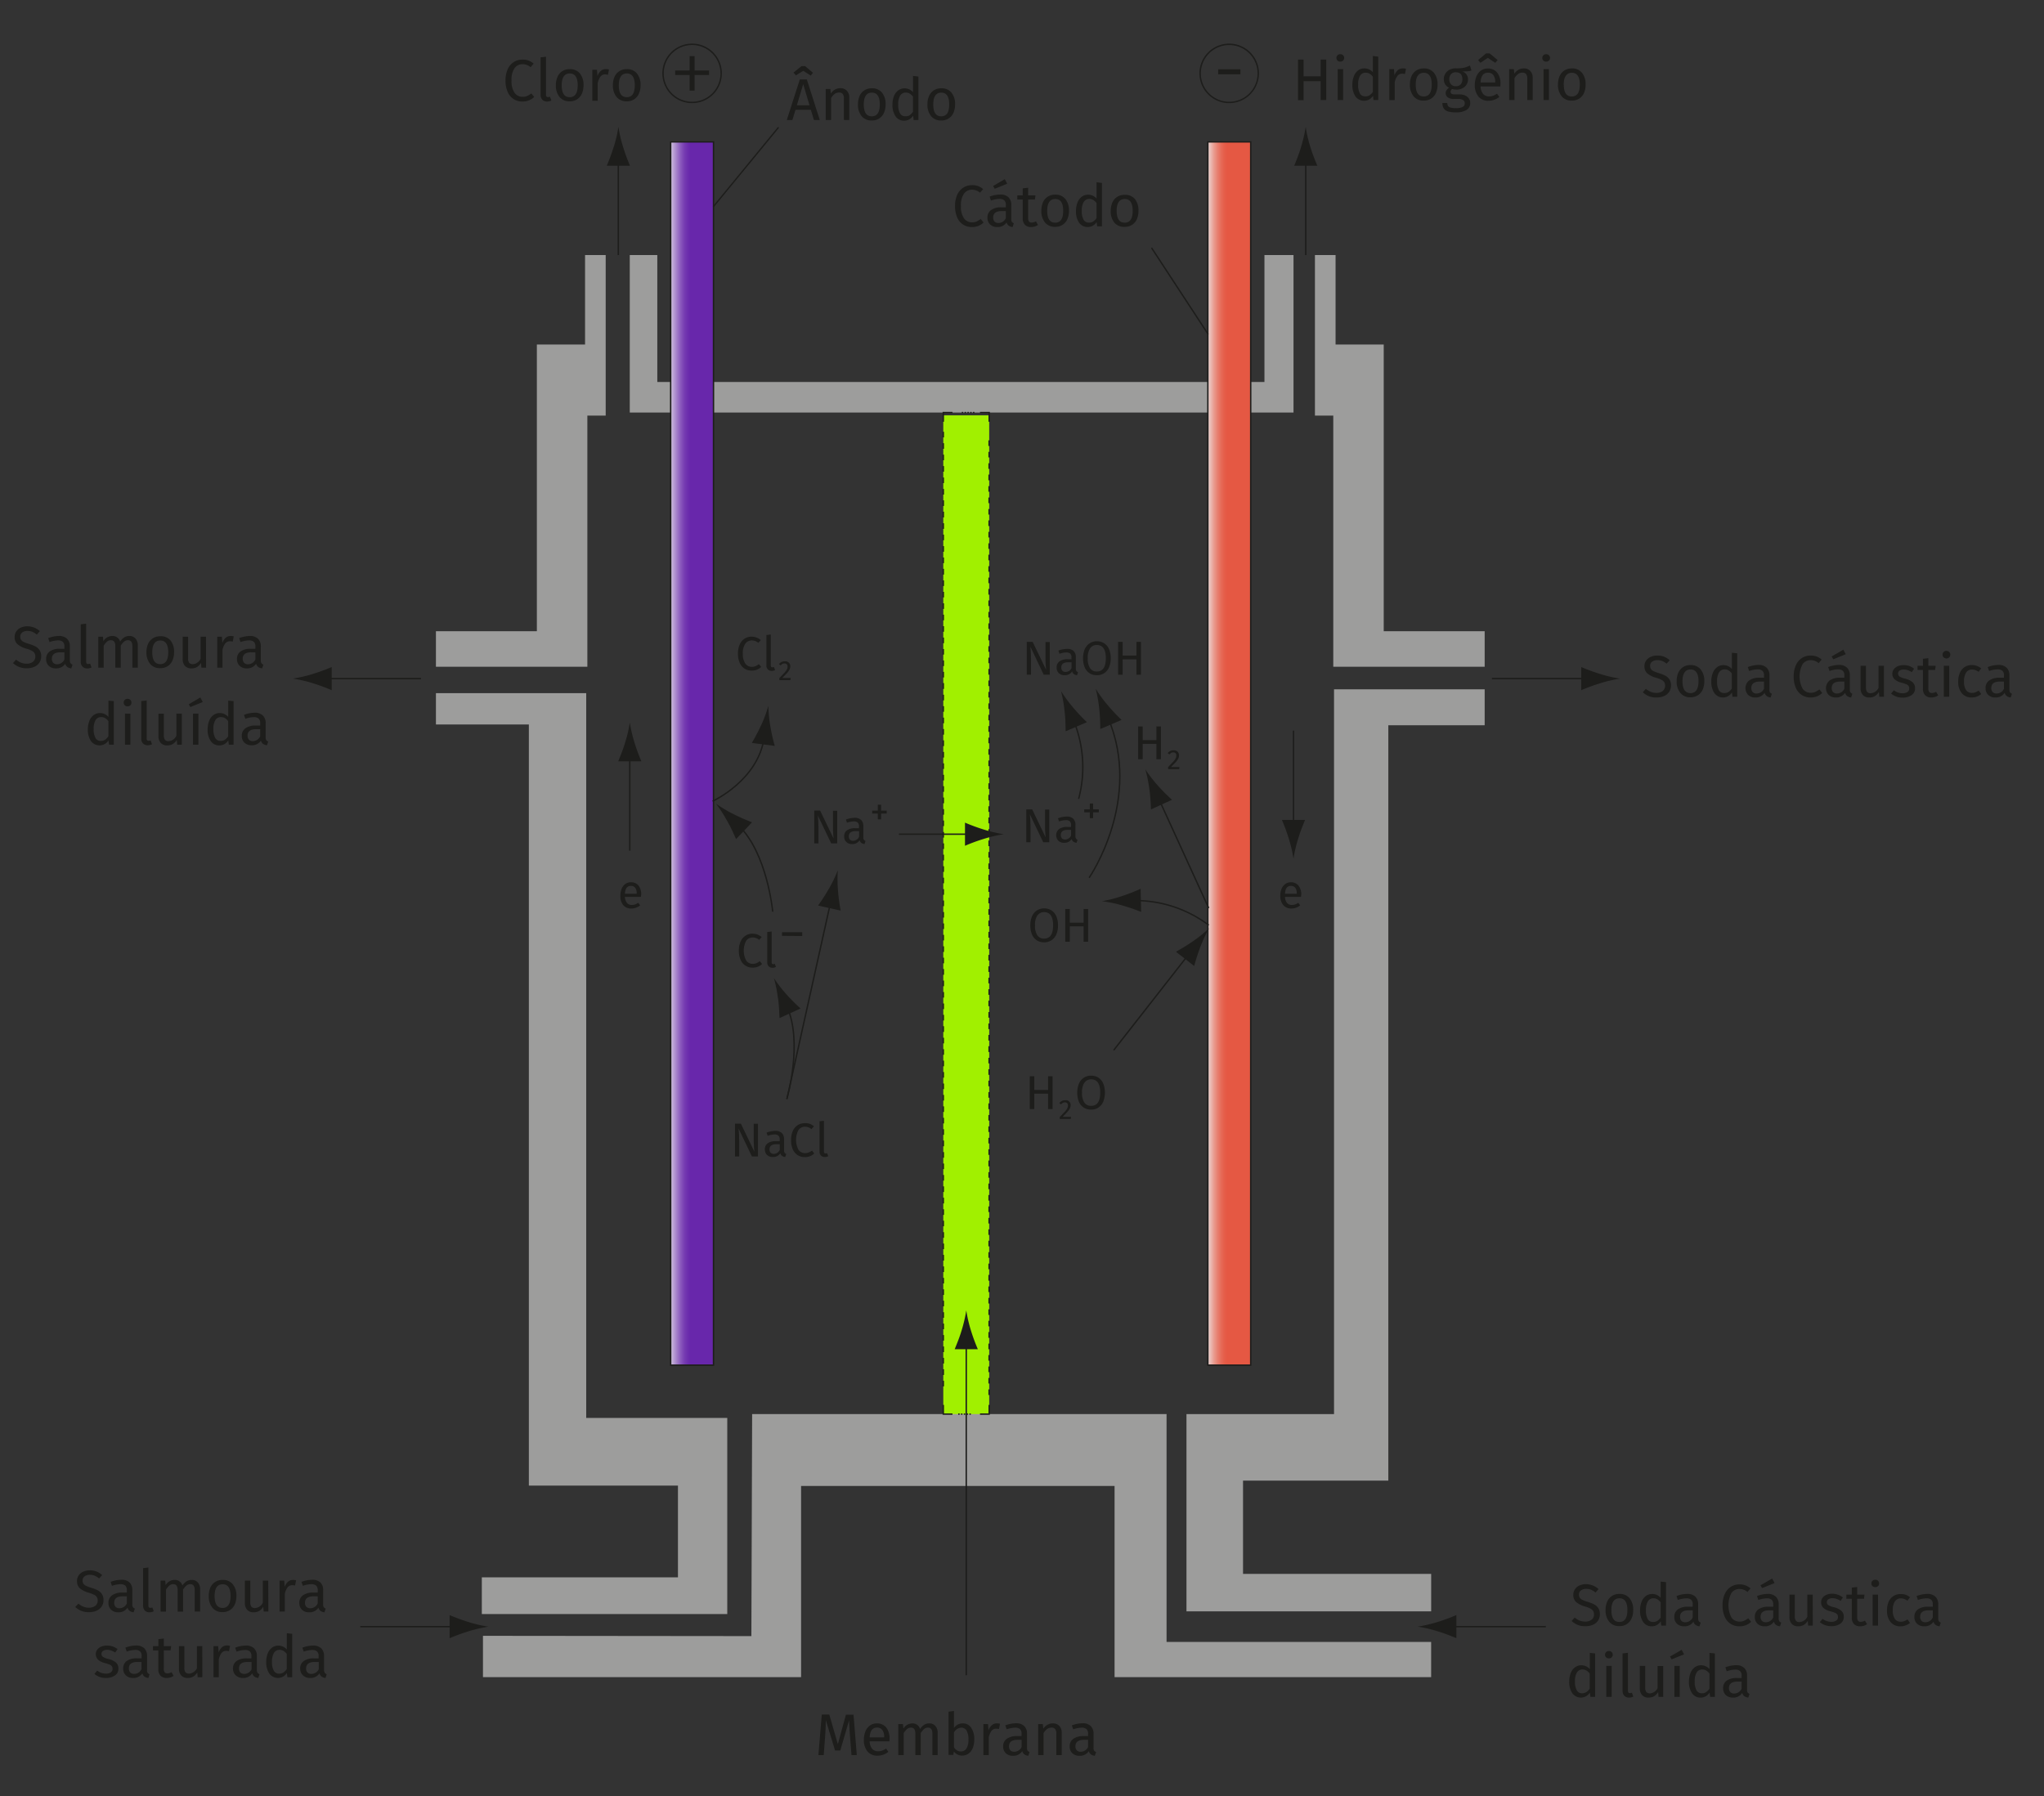 <svg xmlns="http://www.w3.org/2000/svg" xmlns:xlink="http://www.w3.org/1999/xlink" viewBox="0 0 730 641.65"><rect x="0" y="0" width="730" height="641.65" fill="#333333" stroke="none"/><defs><clipPath id="clip-path"><rect x="239.53" y="50.68" width="15.29" height="436.95" style="fill:none"/></clipPath><linearGradient id="Gradiente_sem_nome_13" x1="-2760.03" y1="678.37" x2="-2756.75" y2="678.37" gradientTransform="matrix(4.67, 0, 0, -4.67, 13120.56, 3435.12)" gradientUnits="userSpaceOnUse"><stop offset="0" stop-color="#6827ab"/><stop offset="0.08" stop-color="#6a2aac"/><stop offset="0.15" stop-color="#7135af"/><stop offset="0.21" stop-color="#7d46b5"/><stop offset="0.27" stop-color="#8d5ebd"/><stop offset="0.33" stop-color="#a27ec8"/><stop offset="0.39" stop-color="#bca5d4"/><stop offset="0.44" stop-color="#dad2e3"/><stop offset="0.47" stop-color="#ececec"/><stop offset="0.49" stop-color="#e5e2e9"/><stop offset="0.59" stop-color="#bfa9d6"/><stop offset="0.69" stop-color="#a07bc7"/><stop offset="0.78" stop-color="#8856bb"/><stop offset="0.86" stop-color="#763cb2"/><stop offset="0.94" stop-color="#6c2dad"/><stop offset="1" stop-color="#6827ab"/></linearGradient><clipPath id="clip-path-2"><rect x="431.38" y="50.68" width="15.29" height="436.95" style="fill:none"/></clipPath><linearGradient id="Gradiente_sem_nome_19" x1="-2731.46" y1="678.37" x2="-2728.19" y2="678.37" gradientTransform="matrix(4.67, 0, 0, -4.67, 13179.1, 3435.12)" gradientUnits="userSpaceOnUse"><stop offset="0" stop-color="#e55843"/><stop offset="0.1" stop-color="#e65b46"/><stop offset="0.17" stop-color="#e86350"/><stop offset="0.24" stop-color="#ec7160"/><stop offset="0.3" stop-color="#f18478"/><stop offset="0.31" stop-color="#f2887c"/><stop offset="0.5" stop-color="#ededed"/><stop offset="0.5" stop-color="#edeaea"/><stop offset="0.59" stop-color="#eabeb8"/><stop offset="0.68" stop-color="#e99a8e"/><stop offset="0.77" stop-color="#e77d6d"/><stop offset="0.85" stop-color="#e66956"/><stop offset="0.93" stop-color="#e55c48"/><stop offset="1" stop-color="#e55843"/></linearGradient><clipPath id="clip-path-3"><rect x="2.5" y="14.45" width="725" height="612.75" style="fill:none"/></clipPath></defs><title>fig-2-8</title><g id="fig-2-8"><rect x="336.89" y="148.36" width="16.39" height="357.75" style="fill:#a1f000"/><polygon points="216.32 91.1 216.32 148.45 209.77 148.45 209.77 238.16 155.69 238.16 155.69 225.47 191.74 225.47 191.74 123.06 208.95 123.06 208.95 91.1 216.32 91.1" style="fill:#9d9d9c"/><polygon points="469.62 91.1 469.62 148.45 476.17 148.45 476.17 238.16 530.24 238.16 530.24 225.47 494.19 225.47 494.19 123.06 476.99 123.06 476.99 91.1 469.62 91.1" style="fill:#9d9d9c"/><polyline points="155.69 247.59 209.36 247.59 209.36 506.48 259.74 506.48 259.74 576.53 172.08 576.53 172.08 563.42 242.13 563.42 242.13 530.65 188.88 530.65 188.88 258.78 155.69 258.78 155.69 246.08" style="fill:#9d9d9c"/><polygon points="172.49 584.31 172.49 599.06 286.1 599.06 286.1 530.78 398.06 530.78 398.06 599.06 511.12 599.06 511.12 586.5 416.63 586.5 416.63 505.11 268.62 505.11 268.35 584.41 172.49 584.31" style="fill:#9d9d9c"/><polygon points="511.13 562.19 511.13 575.57 423.74 575.57 423.74 505.11 476.44 505.11 476.44 246.22 530.24 246.22 530.24 259.06 495.83 259.06 495.83 505.11 495.83 524.23 495.83 528.87 443.94 528.87 443.94 562.19 511.13 562.19" style="fill:#9d9d9c"/><polygon points="224.92 91.1 234.75 91.1 234.75 136.44 451.59 136.44 451.59 91.1 461.97 91.1 461.97 147.36 224.92 147.36 224.92 91.1" style="fill:#9d9d9c"/><g style="clip-path:url(#clip-path)"><rect x="239.53" y="50.68" width="15.29" height="436.95" style="fill:url(#Gradiente_sem_nome_13)"/></g><rect x="239.53" y="50.68" width="15.29" height="436.95" style="fill:none;stroke:#1d1d1b;stroke-width:0.5px"/><g style="clip-path:url(#clip-path-2)"><rect x="431.38" y="50.68" width="15.29" height="436.95" style="fill:url(#Gradiente_sem_nome_19)"/></g><g style="clip-path:url(#clip-path-3)"><path d="M446.68,487.63h-15.3V50.68h15.3Z" style="fill:none;stroke:#1d1d1b;stroke-width:0.5px"/></g><g id="preto"><polygon points="353.53 505.36 350 505.36 350 504.86 353.03 504.86 353.03 501.83 353.53 501.83 353.53 505.36" style="fill:#1d1d1b"/><path d="M346.72,505.36h-.5v-.5h.5Zm-1,0h-.5v-.5h.5Zm-1,0h-.5v-.5h.5Zm-1,0h-.5v-.5h.5Zm-1,0h-.5v-.5h.5Z" style="fill:#1d1d1b"/><polygon points="340.17 505.36 336.64 505.36 336.64 501.83 337.14 501.83 337.14 504.86 340.17 504.86 340.17 505.36" style="fill:#1d1d1b"/><path d="M337.14,495.21h-.5v-2h.5Zm0-4.08h-.5v-2.05h.5Zm0-4.09h-.5v-2h.5Zm0-4.08h-.5v-2h.5Zm0-4.09h-.5v-2h.5Zm0-4.08h-.5v-2h.5Zm0-4.08h-.5v-2h.5Zm0-4.09h-.5v-2h.5Zm0-4.08h-.5v-2h.5Zm0-4.09h-.5v-2h.5Zm0-4.08h-.5v-2h.5Zm0-4.08h-.5v-2.05h.5Zm0-4.09h-.5v-2h.5Zm0-4.08h-.5v-2h.5Zm0-4.09h-.5v-2h.5Zm0-4.08h-.5v-2h.5Zm0-4.08h-.5v-2.05h.5Zm0-4.09h-.5v-2h.5Zm0-4.08h-.5v-2h.5Zm0-4.09h-.5v-2h.5Zm0-4.08h-.5v-2h.5Zm0-4.08h-.5V407.4h.5Zm0-4.09h-.5v-2h.5Zm0-4.08h-.5v-2h.5Zm0-4.09h-.5v-2h.5Zm0-4.08h-.5v-2h.5Zm0-4.08h-.5v-2h.5Zm0-4.09h-.5v-2h.5Zm0-4.08h-.5v-2h.5Zm0-4.09h-.5v-2h.5Zm0-4.08h-.5v-2h.5Zm0-4.08h-.5v-2.05h.5Zm0-4.09h-.5v-2h.5Zm0-4.08h-.5v-2h.5Zm0-4.09h-.5v-2h.5Zm0-4.08h-.5v-2h.5Zm0-4.08h-.5v-2.05h.5Zm0-4.09h-.5v-2h.5Zm0-4.08h-.5v-2h.5Zm0-4.09h-.5v-2h.5Zm0-4.08h-.5v-2h.5Zm0-4.08h-.5v-2h.5Zm0-4.09h-.5v-2h.5Zm0-4.08h-.5v-2h.5Zm0-4.09h-.5v-2h.5Zm0-4.08h-.5v-2h.5Zm0-4.08h-.5V305.3h.5Zm0-4.09h-.5v-2h.5Zm0-4.08h-.5v-2h.5Zm0-4.09h-.5v-2h.5Zm0-4.08h-.5v-2h.5Zm0-4.08h-.5v-2.05h.5Zm0-4.09h-.5v-2h.5Zm0-4.08h-.5v-2h.5Zm0-4.09h-.5v-2h.5Zm0-4.08h-.5v-2h.5Zm0-4.08h-.5v-2.05h.5Zm0-4.09h-.5v-2h.5Zm0-4.08h-.5v-2h.5Zm0-4.09h-.5v-2h.5Zm0-4.08h-.5v-2h.5Zm0-4.08h-.5V244h.5Zm0-4.09h-.5v-2h.5Zm0-4.08h-.5v-2h.5Zm0-4.09h-.5v-2h.5Zm0-4.08h-.5v-2h.5Zm0-4.08h-.5v-2h.5Zm0-4.09h-.5v-2h.5Zm0-4.08h-.5v-2h.5Zm0-4.09h-.5v-2h.5Zm0-4.08h-.5v-2h.5Zm0-4.08h-.5V203.2h.5Zm0-4.09h-.5v-2h.5Zm0-4.08h-.5v-2h.5Zm0-4.09h-.5v-2h.5Zm0-4.08h-.5v-2h.5Zm0-4.08h-.5v-2.05h.5Zm0-4.09h-.5v-2h.5Zm0-4.08h-.5v-2h.5Zm0-4.09h-.5v-2h.5Zm0-4.08h-.5v-2h.5Zm0-4.08h-.5v-2h.5Zm0-4.09h-.5v-2h.5Zm0-4.08h-.5v-2h.5Z" style="fill:#1d1d1b"/><polygon points="337.14 150.64 336.64 150.64 336.64 147.11 340.17 147.11 340.17 147.61 337.14 147.61 337.14 150.64" style="fill:#1d1d1b"/><path d="M348,147.61h-.5v-.5h.5Zm-1,0h-.5v-.5h.5Zm-1,0h-.5v-.5h.5Zm-1,0h-.5v-.5h.5Zm-1,0h-.5v-.5h.5Z" style="fill:#1d1d1b"/><polygon points="353.53 150.64 353.03 150.64 353.03 147.61 350 147.61 350 147.11 353.53 147.11 353.53 150.64" style="fill:#1d1d1b"/><path d="M353.53,498.28H353v-2h.5Zm0-4.09H353v-2h.5Zm0-4.08H353v-2h.5Zm0-4.09H353v-2h.5Zm0-4.08H353v-2h.5Zm0-4.08H353v-2.05h.5Zm0-4.09H353v-2h.5Zm0-4.08H353v-2h.5Zm0-4.09H353v-2h.5Zm0-4.08H353v-2h.5Zm0-4.08H353v-2.05h.5Zm0-4.09H353v-2h.5Zm0-4.08H353v-2h.5Zm0-4.09H353v-2h.5Zm0-4.08H353v-2h.5Zm0-4.08H353v-2h.5Zm0-4.09H353v-2h.5Zm0-4.08H353v-2h.5Zm0-4.09H353v-2h.5Zm0-4.08H353v-2h.5Zm0-4.08H353v-2.05h.5Zm0-4.09H353v-2h.5Zm0-4.08H353v-2h.5Zm0-4.09H353v-2h.5Zm0-4.08H353v-2h.5Zm0-4.08H353v-2.05h.5Zm0-4.09H353v-2h.5Zm0-4.08H353v-2h.5Zm0-4.09H353v-2h.5Zm0-4.08H353v-2h.5Zm0-4.08H353v-2.05h.5Zm0-4.09H353v-2h.5Zm0-4.08H353v-2h.5Zm0-4.09H353v-2h.5Zm0-4.08H353v-2h.5Zm0-4.08H353v-2h.5Zm0-4.09H353v-2h.5Zm0-4.08H353v-2h.5Zm0-4.09H353v-2h.5Zm0-4.08H353v-2h.5Zm0-4.08H353v-2.05h.5Zm0-4.09H353v-2h.5Zm0-4.08H353v-2h.5Zm0-4.09H353v-2h.5Zm0-4.08H353v-2h.5Zm0-4.08H353v-2.05h.5Zm0-4.09H353v-2h.5Zm0-4.08H353v-2h.5Zm0-4.09H353v-2h.5Zm0-4.08H353v-2h.5Zm0-4.08H353V292h.5Zm0-4.09H353v-2h.5Zm0-4.08H353v-2h.5Zm0-4.08H353v-2.05h.5Zm0-4.09H353v-2h.5Zm0-4.08H353v-2h.5Zm0-4.09H353v-2h.5Zm0-4.08H353v-2h.5Zm0-4.08H353v-2.05h.5Zm0-4.09H353v-2h.5Zm0-4.08H353v-2h.5Zm0-4.09H353v-2h.5Zm0-4.08H353v-2h.5Zm0-4.08H353v-2.05h.5Zm0-4.09H353v-2h.5Zm0-4.08H353v-2h.5Zm0-4.09H353v-2h.5Zm0-4.08H353v-2h.5Zm0-4.08H353v-2h.5Zm0-4.09H353v-2h.5Zm0-4.08H353v-2.05h.5Zm0-4.09H353v-2h.5Zm0-4.08H353v-2h.5Zm0-4.09H353v-2h.5Zm0-4.08H353v-2h.5Zm0-4.08H353v-2h.5Zm0-4.09H353v-2h.5Zm0-4.08H353v-2h.5Zm0-4.09H353v-2h.5Zm0-4.08H353v-2h.5Zm0-4.08H353v-2.05h.5Zm0-4.09H353v-2h.5Zm0-4.08H353v-2h.5Zm0-4.09H353v-2h.5Z" style="fill:#1d1d1b"/><rect x="435.05" y="24.75" width="7.96" height="1.78" style="fill:#1d1d1b"/><path d="M247.18,36.84a10.63,10.63,0,1,1,10.63-10.63A10.64,10.64,0,0,1,247.18,36.84Zm0-20.76a10.13,10.13,0,1,0,10.13,10.13A10.15,10.15,0,0,0,247.18,16.08Z" style="fill:#1d1d1b"/><polygon points="246.29 26.79 241.13 26.79 241.13 25.19 246.29 25.19 246.29 20.05 248.07 20.05 248.07 25.19 253.24 25.19 253.24 26.79 248.07 26.79 248.07 32.37 246.29 32.37 246.29 26.79" style="fill:#1d1d1b"/><rect x="466.09" y="56.42" width="0.5" height="34.69" style="fill:#1d1d1b"/><path d="M464.66,52.55a68.52,68.52,0,0,1-2.45,6.64h8.27A65,65,0,0,1,468,52.55a48.46,48.46,0,0,1-1.68-7.24,50,50,0,0,1-1.69,7.24" style="fill:#1d1d1b"/><rect x="224.67" y="269.16" width="0.5" height="34.69" style="fill:#1d1d1b"/><path d="M223.24,265.29c-.82,2.71-1.57,4.47-2.44,6.64h8.26a68.25,68.25,0,0,1-2.44-6.64,48.92,48.92,0,0,1-1.69-7.23,47.66,47.66,0,0,1-1.69,7.23" style="fill:#1d1d1b"/><rect x="461.72" y="260.97" width="0.5" height="34.69" style="fill:#1d1d1b"/><path d="M463.65,299.52c.82-2.71,1.57-4.47,2.44-6.64h-8.26a65.63,65.63,0,0,1,2.44,6.64,47.66,47.66,0,0,1,1.69,7.23,47.66,47.66,0,0,1,1.69-7.23" style="fill:#1d1d1b"/><rect x="344.84" y="479.17" width="0.5" height="119.21" style="fill:#1d1d1b"/><path d="M343.41,475.3c-.82,2.7-1.58,4.46-2.45,6.64h8.27a66,66,0,0,1-2.45-6.64,48.46,48.46,0,0,1-1.68-7.24,50,50,0,0,1-1.69,7.24" style="fill:#1d1d1b"/><rect x="220.58" y="56.42" width="0.5" height="34.69" style="fill:#1d1d1b"/><path d="M219.15,52.55a68.52,68.52,0,0,1-2.45,6.64H225a63.2,63.2,0,0,1-2.44-6.64,47.47,47.47,0,0,1-1.69-7.24,50,50,0,0,1-1.69,7.24" style="fill:#1d1d1b"/><rect x="115.69" y="242.15" width="34.68" height="0.5" style="fill:#1d1d1b"/><path d="M111.82,244.08c2.71.82,4.47,1.57,6.64,2.44v-8.26a67.23,67.23,0,0,1-6.64,2.44,48.92,48.92,0,0,1-7.23,1.69,47.66,47.66,0,0,1,7.23,1.69" style="fill:#1d1d1b"/><rect x="321.05" y="297.72" width="26.35" height="0.5" style="fill:#1d1d1b"/><path d="M351.28,296.29a68.52,68.52,0,0,1-6.64-2.45v8.27a62.33,62.33,0,0,1,6.64-2.44,47.66,47.66,0,0,1,7.23-1.69,48.92,48.92,0,0,1-7.23-1.69" style="fill:#1d1d1b"/><rect x="532.82" y="242.14" width="34.69" height="0.5" style="fill:#1d1d1b"/><path d="M571.38,240.71a69.88,69.88,0,0,1-6.65-2.44v8.26a68.72,68.72,0,0,1,6.65-2.44,48.66,48.66,0,0,1,7.23-1.68,49.18,49.18,0,0,1-7.23-1.7" style="fill:#1d1d1b"/><rect x="128.66" y="580.78" width="34.68" height="0.5" style="fill:#1d1d1b"/><path d="M167.22,579.35a68.63,68.63,0,0,1-6.64-2.44v8.26a64.68,64.68,0,0,1,6.64-2.44,50.24,50.24,0,0,1,7.23-1.69,47.66,47.66,0,0,1-7.23-1.69" style="fill:#1d1d1b"/><rect x="517.37" y="580.78" width="34.69" height="0.5" style="fill:#1d1d1b"/><path d="M513.5,582.71c2.71.82,4.47,1.57,6.64,2.44v-8.26a65,65,0,0,1-6.64,2.45,48.46,48.46,0,0,1-7.24,1.68,48.71,48.71,0,0,1,7.24,1.69" style="fill:#1d1d1b"/><path d="M12.23,224.18a6.81,6.81,0,0,1,2,1.27l-1.09,1.22a6.57,6.57,0,0,0-1.61-1,4.66,4.66,0,0,0-1.69-.3,3.15,3.15,0,0,0-1.87.52,1.78,1.78,0,0,0-.73,1.54,2.05,2.05,0,0,0,.25,1.06,2.32,2.32,0,0,0,.94.79,12.15,12.15,0,0,0,2,.75,13.06,13.06,0,0,1,2.27.9,4,4,0,0,1,1.46,1.34,3.86,3.86,0,0,1,.56,2.15,4.09,4.09,0,0,1-.62,2.23,4.25,4.25,0,0,1-1.79,1.51,6.53,6.53,0,0,1-2.76.54,6.74,6.74,0,0,1-4.91-1.86l1.09-1.22a7.31,7.31,0,0,0,1.78,1.08,5.42,5.42,0,0,0,2,.37,3.53,3.53,0,0,0,2.22-.67,2.25,2.25,0,0,0,.89-1.92,2.1,2.1,0,0,0-1.21-2,9,9,0,0,0-1.92-.76,8.49,8.49,0,0,1-3.26-1.62,3.32,3.32,0,0,1-1-2.56,3.44,3.44,0,0,1,.58-2,3.87,3.87,0,0,1,1.62-1.35,5.56,5.56,0,0,1,2.36-.48A6.78,6.78,0,0,1,12.23,224.18Z" style="fill:#1d1d1b"/><path d="M25.21,236.91a1.4,1.4,0,0,0,.69.49l-.44,1.34a3,3,0,0,1-1.39-.48,2.21,2.21,0,0,1-.78-1.17A3.71,3.71,0,0,1,20,238.74a3.54,3.54,0,0,1-2.59-.92,3.22,3.22,0,0,1-.94-2.41,3.16,3.16,0,0,1,1.27-2.71,6,6,0,0,1,3.6-.95H23v-.82a2.19,2.19,0,0,0-.56-1.68,2.61,2.61,0,0,0-1.75-.5,9.55,9.55,0,0,0-3,.59l-.48-1.41a11.21,11.21,0,0,1,3.82-.76,4,4,0,0,1,2.92,1,3.67,3.67,0,0,1,1,2.72v5.06A1.7,1.7,0,0,0,25.21,236.91ZM23,235.57V233H21.59c-2,0-3.06.76-3.06,2.27a2.07,2.07,0,0,0,.48,1.49,1.88,1.88,0,0,0,1.43.51A2.89,2.89,0,0,0,23,235.57Z" style="fill:#1d1d1b"/><path d="M29.46,238.1a2.46,2.46,0,0,1-.62-1.79V223l1.93-.23v13.53a1.1,1.1,0,0,0,.16.67.61.61,0,0,0,.53.21,1.81,1.81,0,0,0,.72-.13l.5,1.35a3.15,3.15,0,0,1-1.53.37A2.23,2.23,0,0,1,29.46,238.1Z" style="fill:#1d1d1b"/><path d="M48.39,228.09a3.53,3.53,0,0,1,.82,2.46v7.94H47.28v-7.66c0-1.43-.52-2.14-1.56-2.14a2.06,2.06,0,0,0-1.38.47,6.38,6.38,0,0,0-1.22,1.48v7.85H41.19v-7.66c0-1.43-.52-2.14-1.56-2.14a2.07,2.07,0,0,0-1.4.48,6.47,6.47,0,0,0-1.2,1.47v7.85H35.1V227.43h1.66l.16,1.61a3.73,3.73,0,0,1,3.2-1.87,2.8,2.8,0,0,1,2.79,2,5,5,0,0,1,1.44-1.48,3.33,3.33,0,0,1,1.86-.52A2.79,2.79,0,0,1,48.39,228.09Z" style="fill:#1d1d1b"/><path d="M60.87,228.73a6.34,6.34,0,0,1,1.3,4.22,7.34,7.34,0,0,1-.59,3,4.57,4.57,0,0,1-1.7,2,4.78,4.78,0,0,1-2.65.72,4.47,4.47,0,0,1-3.63-1.55A6.36,6.36,0,0,1,52.3,233a7.43,7.43,0,0,1,.58-3,4.62,4.62,0,0,1,1.71-2,4.79,4.79,0,0,1,2.66-.73A4.43,4.43,0,0,1,60.87,228.73ZM54.38,233q0,4.22,2.85,4.22T60.09,233c0-2.82-1-4.22-2.84-4.22S54.38,230.14,54.38,233Z" style="fill:#1d1d1b"/><path d="M73.59,238.49H71.93l-.15-1.72a4.11,4.11,0,0,1-1.45,1.5,3.86,3.86,0,0,1-2,.47,2.94,2.94,0,0,1-2.27-.88,3.57,3.57,0,0,1-.82-2.5v-7.93h1.94v7.72a2.57,2.57,0,0,0,.39,1.61,1.64,1.64,0,0,0,1.31.47,3.28,3.28,0,0,0,2.77-1.91v-7.89h1.93Z" style="fill:#1d1d1b"/><path d="M83.48,227.3l-.36,1.89a4.1,4.1,0,0,0-1-.13,2.07,2.07,0,0,0-1.66.76,5.63,5.63,0,0,0-1,2.35v6.32H77.58V227.43h1.66l.19,2.24a4.23,4.23,0,0,1,1.19-1.87,2.7,2.7,0,0,1,1.77-.63A4.72,4.72,0,0,1,83.48,227.3Z" style="fill:#1d1d1b"/><path d="M93.37,236.91a1.5,1.5,0,0,0,.69.49l-.44,1.34a3,3,0,0,1-1.38-.48,2.21,2.21,0,0,1-.78-1.17,3.72,3.72,0,0,1-3.3,1.65,3.51,3.51,0,0,1-2.58-.92,3.22,3.22,0,0,1-.94-2.41,3.16,3.16,0,0,1,1.27-2.71,5.91,5.91,0,0,1,3.6-.95h1.7v-.82a2.16,2.16,0,0,0-.57-1.68,2.6,2.6,0,0,0-1.74-.5,9.49,9.49,0,0,0-3,.59l-.49-1.41a11.31,11.31,0,0,1,3.83-.76,4,4,0,0,1,2.91,1,3.63,3.63,0,0,1,1,2.72v5.06A1.78,1.78,0,0,0,93.37,236.91Zm-2.16-1.34V233H89.76c-2.05,0-3.07.76-3.07,2.27a2,2,0,0,0,.49,1.49,1.85,1.85,0,0,0,1.42.51A2.89,2.89,0,0,0,91.21,235.57Z" style="fill:#1d1d1b"/><path d="M40.64,250.43V266h-1.7l-.19-1.53a4,4,0,0,1-1.36,1.31,3.82,3.82,0,0,1-4.91-1.08,7.14,7.14,0,0,1-1.1-4.18,7.94,7.94,0,0,1,.53-3,4.62,4.62,0,0,1,1.51-2.07,3.7,3.7,0,0,1,2.31-.75,4,4,0,0,1,3,1.37v-5.8Zm-3.15,13.83A4.59,4.59,0,0,0,38.71,263v-5.41a4.24,4.24,0,0,0-1.17-1.09,2.72,2.72,0,0,0-1.39-.36,2.23,2.23,0,0,0-2,1.07,5.85,5.85,0,0,0-.7,3.19,6.21,6.21,0,0,0,.65,3.19A2.07,2.07,0,0,0,36,264.67,2.73,2.73,0,0,0,37.49,264.26Z" style="fill:#1d1d1b"/><path d="M46.56,250a1.3,1.3,0,0,1,.38,1,1.25,1.25,0,0,1-.38.93,1.33,1.33,0,0,1-1,.37,1.3,1.3,0,0,1-1-.37,1.25,1.25,0,0,1-.38-.93,1.3,1.3,0,0,1,.38-1,1.31,1.31,0,0,1,1-.38A1.33,1.33,0,0,1,46.56,250Zm0,4.94V266H44.63V254.89Z" style="fill:#1d1d1b"/><path d="M51.07,265.56a2.42,2.42,0,0,1-.62-1.79V250.43l1.93-.23v13.53a1.1,1.1,0,0,0,.16.67.61.61,0,0,0,.53.21,1.81,1.81,0,0,0,.72-.13l.5,1.35a3.15,3.15,0,0,1-1.53.37A2.22,2.22,0,0,1,51.07,265.56Z" style="fill:#1d1d1b"/><path d="M64.94,266H63.28l-.15-1.72a4.11,4.11,0,0,1-1.45,1.5,3.86,3.86,0,0,1-2,.47,2.94,2.94,0,0,1-2.27-.88,3.52,3.52,0,0,1-.82-2.5v-7.93h1.93v7.72a2.56,2.56,0,0,0,.4,1.61,1.64,1.64,0,0,0,1.3.47A3.28,3.28,0,0,0,63,262.78v-7.89h1.93Z" style="fill:#1d1d1b"/><path d="M71.55,249.13l.86,1.62L68,252.55l-.59-1Zm-.69,5.76V266H68.93V254.89Z" style="fill:#1d1d1b"/><path d="M83.42,250.43V266h-1.7l-.19-1.53a4,4,0,0,1-1.37,1.31,3.5,3.5,0,0,1-1.82.47,3.54,3.54,0,0,1-3.08-1.55,7.07,7.07,0,0,1-1.1-4.18,8.14,8.14,0,0,1,.52-3,4.7,4.7,0,0,1,1.51-2.07,3.72,3.72,0,0,1,2.31-.75,4,4,0,0,1,3,1.37v-5.8Zm-3.15,13.83A4.74,4.74,0,0,0,81.49,263v-5.41a4.38,4.38,0,0,0-1.17-1.09,2.73,2.73,0,0,0-1.4-.36,2.23,2.23,0,0,0-2,1.07,5.85,5.85,0,0,0-.7,3.19,6.11,6.11,0,0,0,.65,3.19,2.06,2.06,0,0,0,1.87,1.05A2.75,2.75,0,0,0,80.27,264.26Z" style="fill:#1d1d1b"/><path d="M95.09,264.37a1.48,1.48,0,0,0,.7.49l-.45,1.34a3,3,0,0,1-1.38-.48,2.21,2.21,0,0,1-.78-1.17,3.72,3.72,0,0,1-3.3,1.65,3.51,3.51,0,0,1-2.58-.92,3.22,3.22,0,0,1-.94-2.41,3.16,3.16,0,0,1,1.27-2.71,5.91,5.91,0,0,1,3.6-1h1.7v-.82a2.16,2.16,0,0,0-.57-1.68,2.58,2.58,0,0,0-1.74-.5,9.49,9.49,0,0,0-3,.59l-.48-1.41a11.21,11.21,0,0,1,3.82-.76,4,4,0,0,1,2.92,1,3.67,3.67,0,0,1,1,2.72v5.06A1.78,1.78,0,0,0,95.09,264.37ZM92.93,263v-2.54H91.48c-2,0-3.07.76-3.07,2.27a2.07,2.07,0,0,0,.49,1.49,1.88,1.88,0,0,0,1.43.51A2.89,2.89,0,0,0,92.93,263Z" style="fill:#1d1d1b"/><path d="M34.49,561.34a7,7,0,0,1,2,1.27l-1.09,1.22a6.22,6.22,0,0,0-1.61-1,4.46,4.46,0,0,0-1.69-.31,3.16,3.16,0,0,0-1.87.53,1.76,1.76,0,0,0-.73,1.53,2.05,2.05,0,0,0,.25,1.06,2.25,2.25,0,0,0,.94.79,11.28,11.28,0,0,0,2,.75,12.27,12.27,0,0,1,2.27.91,3.69,3.69,0,0,1,2,3.48,4.09,4.09,0,0,1-.62,2.23,4.18,4.18,0,0,1-1.79,1.51,6.53,6.53,0,0,1-2.76.55A6.75,6.75,0,0,1,26.87,574L28,572.82a6.73,6.73,0,0,0,1.78,1.08,5.23,5.23,0,0,0,2,.37,3.59,3.59,0,0,0,2.22-.66,2.25,2.25,0,0,0,.89-1.92,2.1,2.1,0,0,0-1.21-2,9.51,9.51,0,0,0-1.92-.76,8.5,8.5,0,0,1-3.26-1.61,3.34,3.34,0,0,1-1-2.57,3.49,3.49,0,0,1,.58-2,3.79,3.79,0,0,1,1.62-1.34,5.56,5.56,0,0,1,2.36-.49A6.78,6.78,0,0,1,34.49,561.34Z" style="fill:#1d1d1b"/><path d="M47.47,574.07a1.34,1.34,0,0,0,.69.49l-.44,1.35a2.86,2.86,0,0,1-1.39-.49,2.21,2.21,0,0,1-.78-1.17,3.72,3.72,0,0,1-3.29,1.66,3.54,3.54,0,0,1-2.59-.93,3.21,3.21,0,0,1-.94-2.41A3.16,3.16,0,0,1,40,569.86a6,6,0,0,1,3.6-1h1.7v-.81a2.2,2.2,0,0,0-.56-1.69,2.61,2.61,0,0,0-1.75-.5,9.84,9.84,0,0,0-3,.59l-.48-1.41a11.18,11.18,0,0,1,3.82-.75,4,4,0,0,1,2.92.95,3.67,3.67,0,0,1,1,2.72v5.06A1.7,1.7,0,0,0,47.47,574.07Zm-2.17-1.33v-2.55H43.85c-2,0-3.06.76-3.06,2.27a2.07,2.07,0,0,0,.48,1.49,1.88,1.88,0,0,0,1.43.51A2.9,2.9,0,0,0,45.3,572.74Z" style="fill:#1d1d1b"/><path d="M51.72,575.27a2.51,2.51,0,0,1-.62-1.8V560.14L53,559.9v13.53a1.08,1.08,0,0,0,.16.67.61.61,0,0,0,.53.21,1.81,1.81,0,0,0,.72-.13l.5,1.35a3.15,3.15,0,0,1-1.53.38A2.27,2.27,0,0,1,51.72,575.27Z" style="fill:#1d1d1b"/><path d="M70.65,565.25a3.54,3.54,0,0,1,.82,2.47v7.93H69.54V568c0-1.43-.52-2.14-1.56-2.14a2.12,2.12,0,0,0-1.38.47,6.61,6.61,0,0,0-1.22,1.48v7.85H63.45V568c0-1.43-.52-2.14-1.56-2.14a2.07,2.07,0,0,0-1.4.48,6.47,6.47,0,0,0-1.2,1.47v7.85H57.36V564.59H59l.16,1.61a3.72,3.72,0,0,1,3.2-1.86,2.77,2.77,0,0,1,2.79,2,5.1,5.1,0,0,1,1.44-1.48,3.32,3.32,0,0,1,1.86-.51A2.78,2.78,0,0,1,70.65,565.25Z" style="fill:#1d1d1b"/><path d="M83.13,565.89a6.36,6.36,0,0,1,1.3,4.22,7.34,7.34,0,0,1-.59,3,4.57,4.57,0,0,1-1.7,2,4.7,4.7,0,0,1-2.65.73,4.47,4.47,0,0,1-3.63-1.56,6.34,6.34,0,0,1-1.3-4.22,7.35,7.35,0,0,1,.58-3,4.59,4.59,0,0,1,1.71-2,4.79,4.79,0,0,1,2.66-.72A4.42,4.42,0,0,1,83.13,565.89Zm-6.49,4.24c0,2.82,1,4.22,2.85,4.22s2.86-1.41,2.86-4.24-.95-4.22-2.84-4.22S76.64,567.3,76.64,570.13Z" style="fill:#1d1d1b"/><path d="M95.85,575.65H94.19L94,573.93a4.11,4.11,0,0,1-1.45,1.5,3.86,3.86,0,0,1-2,.48,2.94,2.94,0,0,1-2.27-.89,3.54,3.54,0,0,1-.82-2.49v-7.94h1.94v7.73a2.53,2.53,0,0,0,.39,1.6,1.61,1.61,0,0,0,1.31.47,3.28,3.28,0,0,0,2.77-1.91v-7.89h1.93Z" style="fill:#1d1d1b"/><path d="M105.74,564.46l-.36,1.89a4.07,4.07,0,0,0-1-.12,2.06,2.06,0,0,0-1.66.75,5.69,5.69,0,0,0-1,2.35v6.32H99.84V564.59h1.66l.19,2.24a4.19,4.19,0,0,1,1.19-1.86,2.7,2.7,0,0,1,1.77-.63A4.73,4.73,0,0,1,105.74,564.46Z" style="fill:#1d1d1b"/><path d="M115.63,574.07a1.38,1.38,0,0,0,.69.49l-.44,1.35a2.86,2.86,0,0,1-1.38-.49,2.21,2.21,0,0,1-.78-1.17,3.72,3.72,0,0,1-3.3,1.66,3.52,3.52,0,0,1-2.58-.93,3.21,3.21,0,0,1-.94-2.41,3.16,3.16,0,0,1,1.27-2.71,5.91,5.91,0,0,1,3.6-1h1.7v-.81a2.17,2.17,0,0,0-.57-1.69,2.6,2.6,0,0,0-1.74-.5,9.79,9.79,0,0,0-3,.59l-.49-1.41a11.28,11.28,0,0,1,3.83-.75,4,4,0,0,1,2.91.95,3.63,3.63,0,0,1,1,2.72v5.06A1.78,1.78,0,0,0,115.63,574.07Zm-2.16-1.33v-2.55H112c-2,0-3.07.76-3.07,2.27a2,2,0,0,0,.49,1.49,1.85,1.85,0,0,0,1.42.51A2.9,2.9,0,0,0,113.47,572.74Z" style="fill:#1d1d1b"/><path d="M40.25,588.11a6.1,6.1,0,0,1,1.73.94l-.82,1.22a6.82,6.82,0,0,0-1.44-.71,4.35,4.35,0,0,0-1.44-.24,2.51,2.51,0,0,0-1.49.39,1.26,1.26,0,0,0-.55,1.06,1.21,1.21,0,0,0,.52,1.05,5.75,5.75,0,0,0,1.86.74,6.7,6.7,0,0,1,2.76,1.26,2.74,2.74,0,0,1,.91,2.18A2.81,2.81,0,0,1,41,598.5a5.36,5.36,0,0,1-3.1.86,6.11,6.11,0,0,1-4.18-1.45l1-1.17a5.05,5.05,0,0,0,3.11,1.07,2.94,2.94,0,0,0,1.73-.45,1.42,1.42,0,0,0,.64-1.23,1.56,1.56,0,0,0-.23-.91,1.77,1.77,0,0,0-.79-.61,11.19,11.19,0,0,0-1.66-.56A5.61,5.61,0,0,1,35,592.81a2.77,2.77,0,0,1-.28-3.54,3.32,3.32,0,0,1,1.43-1.09,5.17,5.17,0,0,1,2-.39A6.13,6.13,0,0,1,40.25,588.11Z" style="fill:#1d1d1b"/><path d="M52.71,597.52a1.35,1.35,0,0,0,.69.5L53,599.36a3,3,0,0,1-1.39-.48,2.13,2.13,0,0,1-.77-1.18,3.73,3.73,0,0,1-3.3,1.66,3.55,3.55,0,0,1-2.58-.92A3.24,3.24,0,0,1,44,596a3.17,3.17,0,0,1,1.27-2.71,6,6,0,0,1,3.6-.94h1.7v-.82a2.16,2.16,0,0,0-.56-1.68,2.56,2.56,0,0,0-1.75-.5,9.79,9.79,0,0,0-3,.58l-.48-1.4a11,11,0,0,1,3.82-.76,4,4,0,0,1,2.92,1,3.66,3.66,0,0,1,1,2.72v5.06A1.64,1.64,0,0,0,52.71,597.52Zm-2.17-1.33v-2.54H49.1c-2.05,0-3.07.76-3.07,2.27a2.09,2.09,0,0,0,.48,1.49,1.87,1.87,0,0,0,1.43.5A2.87,2.87,0,0,0,50.54,596.19Z" style="fill:#1d1d1b"/><path d="M62,598.61a4.27,4.27,0,0,1-2.48.75,2.91,2.91,0,0,1-2.19-.81,3.2,3.2,0,0,1-.79-2.34v-6.68H54.64V588h1.93v-2.5l1.93-.23V588h2.63l-.21,1.49H58.5v6.6a2,2,0,0,0,.31,1.25,1.21,1.21,0,0,0,1,.39,3.24,3.24,0,0,0,1.47-.44Z" style="fill:#1d1d1b"/><path d="M72.26,599.11H70.6l-.15-1.72a4.19,4.19,0,0,1-1.45,1.5,3.86,3.86,0,0,1-2,.47,2.94,2.94,0,0,1-2.27-.88,3.52,3.52,0,0,1-.82-2.5V588h1.93v7.73a2.56,2.56,0,0,0,.4,1.61,1.64,1.64,0,0,0,1.3.47,3.3,3.3,0,0,0,2.78-1.91V588h1.93Z" style="fill:#1d1d1b"/><path d="M82.15,587.92l-.36,1.89a3.69,3.69,0,0,0-1-.13,2,2,0,0,0-1.66.76,5.63,5.63,0,0,0-1,2.35v6.32H76.25V588h1.66l.19,2.25a4.23,4.23,0,0,1,1.19-1.87,2.68,2.68,0,0,1,1.77-.63A4.23,4.23,0,0,1,82.15,587.92Z" style="fill:#1d1d1b"/><path d="M92,597.52a1.35,1.35,0,0,0,.69.5l-.44,1.34a2.93,2.93,0,0,1-1.38-.48,2.2,2.2,0,0,1-.78-1.18,3.7,3.7,0,0,1-3.3,1.66,3.55,3.55,0,0,1-2.58-.92,3.24,3.24,0,0,1-1-2.42,3.2,3.2,0,0,1,1.27-2.71,6,6,0,0,1,3.61-.94h1.7v-.82a2.16,2.16,0,0,0-.57-1.68,2.55,2.55,0,0,0-1.74-.5,9.79,9.79,0,0,0-3,.58l-.48-1.4a11,11,0,0,1,3.82-.76,4,4,0,0,1,2.92,1,3.62,3.62,0,0,1,1,2.72v5.06A1.64,1.64,0,0,0,92,597.52Zm-2.16-1.33v-2.54H88.43c-2.05,0-3.07.76-3.07,2.27a2.09,2.09,0,0,0,.48,1.49,1.89,1.89,0,0,0,1.43.5A2.88,2.88,0,0,0,89.88,596.19Z" style="fill:#1d1d1b"/><path d="M104.35,583.59v15.52h-1.71l-.19-1.53a3.87,3.87,0,0,1-1.36,1.31,3.81,3.81,0,0,1-4.9-1.08,7.07,7.07,0,0,1-1.11-4.18,8.13,8.13,0,0,1,.53-3,4.58,4.58,0,0,1,1.51-2.07,3.72,3.72,0,0,1,2.31-.75,4,4,0,0,1,3,1.37v-5.8Zm-3.15,13.83a4.57,4.57,0,0,0,1.21-1.23v-5.42a4.32,4.32,0,0,0-1.16-1.08,2.76,2.76,0,0,0-1.4-.37,2.24,2.24,0,0,0-2,1.08,5.82,5.82,0,0,0-.71,3.19,6.21,6.21,0,0,0,.65,3.19,2.09,2.09,0,0,0,1.87,1.05A2.76,2.76,0,0,0,101.2,597.42Z" style="fill:#1d1d1b"/><path d="M116,597.52a1.4,1.4,0,0,0,.69.5l-.44,1.34a3,3,0,0,1-1.38-.48,2.2,2.2,0,0,1-.78-1.18,3.7,3.7,0,0,1-3.3,1.66,3.55,3.55,0,0,1-2.58-.92,3.24,3.24,0,0,1-1-2.42,3.18,3.18,0,0,1,1.28-2.71,5.91,5.91,0,0,1,3.6-.94h1.7v-.82a2.16,2.16,0,0,0-.57-1.68,2.55,2.55,0,0,0-1.74-.5,9.73,9.73,0,0,0-3,.58l-.49-1.4a11,11,0,0,1,3.83-.76,4,4,0,0,1,2.91,1,3.62,3.62,0,0,1,1,2.72v5.06A1.72,1.72,0,0,0,116,597.52Zm-2.16-1.33v-2.54h-1.45c-2,0-3.07.76-3.07,2.27a2,2,0,0,0,.49,1.49,1.85,1.85,0,0,0,1.42.5A2.88,2.88,0,0,0,113.86,596.19Z" style="fill:#1d1d1b"/><path d="M568.91,566.35a6.81,6.81,0,0,1,2,1.27l-1.09,1.22a6.27,6.27,0,0,0-1.61-1,4.69,4.69,0,0,0-1.69-.3,3.15,3.15,0,0,0-1.87.52,1.76,1.76,0,0,0-.73,1.54,2.08,2.08,0,0,0,.25,1.06,2.26,2.26,0,0,0,.93.78,12.57,12.57,0,0,0,2,.76,13.39,13.39,0,0,1,2.27.9,4,4,0,0,1,1.46,1.34,3.84,3.84,0,0,1,.55,2.15,4,4,0,0,1-.62,2.22,4.11,4.11,0,0,1-1.78,1.52,6.53,6.53,0,0,1-2.76.54,6.73,6.73,0,0,1-4.92-1.87l1.09-1.21a7.55,7.55,0,0,0,1.79,1.08,5.39,5.39,0,0,0,2,.36,3.61,3.61,0,0,0,2.22-.66,2.24,2.24,0,0,0,.88-1.92,2.34,2.34,0,0,0-.27-1.18,2.45,2.45,0,0,0-.93-.86,9.83,9.83,0,0,0-1.92-.75,8.49,8.49,0,0,1-3.26-1.62,3.29,3.29,0,0,1-1-2.56,3.37,3.37,0,0,1,.58-2,3.74,3.74,0,0,1,1.62-1.35,5.56,5.56,0,0,1,2.36-.48A6.81,6.81,0,0,1,568.91,566.35Z" style="fill:#1d1d1b"/><path d="M582,570.9a6.39,6.39,0,0,1,1.29,4.22,7.38,7.38,0,0,1-.59,3,4.57,4.57,0,0,1-1.7,2,4.75,4.75,0,0,1-2.65.72,4.5,4.5,0,0,1-3.63-1.55,6.36,6.36,0,0,1-1.3-4.22,7.43,7.43,0,0,1,.59-3,4.6,4.6,0,0,1,1.7-2,4.72,4.72,0,0,1,2.67-.73A4.44,4.44,0,0,1,582,570.9Zm-6.5,4.24q0,4.22,2.85,4.22c1.91,0,2.86-1.42,2.86-4.24s-.94-4.22-2.83-4.22S575.48,572.31,575.48,575.14Z" style="fill:#1d1d1b"/><path d="M595,565.14v15.52h-1.7l-.19-1.53a3.9,3.9,0,0,1-1.37,1.31,3.5,3.5,0,0,1-1.82.47,3.58,3.58,0,0,1-3.08-1.55,7.14,7.14,0,0,1-1.1-4.18,8.14,8.14,0,0,1,.52-3,4.6,4.6,0,0,1,1.52-2.07,3.68,3.68,0,0,1,2.31-.75,4,4,0,0,1,3,1.37v-5.8ZM591.88,579a4.59,4.59,0,0,0,1.22-1.23v-5.42a4.5,4.5,0,0,0-1.17-1.08,2.72,2.72,0,0,0-1.39-.37,2.24,2.24,0,0,0-2,1.08,5.83,5.83,0,0,0-.7,3.19,6.11,6.11,0,0,0,.65,3.19,2.07,2.07,0,0,0,1.87,1A2.73,2.73,0,0,0,591.88,579Z" style="fill:#1d1d1b"/><path d="M606.7,579.07a1.43,1.43,0,0,0,.7.5l-.44,1.34a3,3,0,0,1-1.39-.48,2.2,2.2,0,0,1-.78-1.18,3.7,3.7,0,0,1-3.29,1.66,3.58,3.58,0,0,1-2.59-.92,3.23,3.23,0,0,1-.94-2.42,3.17,3.17,0,0,1,1.27-2.71,6,6,0,0,1,3.6-.94h1.7v-.82a2.19,2.19,0,0,0-.56-1.68,2.56,2.56,0,0,0-1.75-.5,9.79,9.79,0,0,0-3,.58l-.48-1.4a11,11,0,0,1,3.82-.76,4,4,0,0,1,2.92,1,3.65,3.65,0,0,1,1,2.72v5.06A1.72,1.72,0,0,0,606.7,579.07Zm-2.16-1.33V575.2h-1.45c-2,0-3.06.76-3.06,2.27a2.09,2.09,0,0,0,.48,1.49,1.87,1.87,0,0,0,1.43.5A2.88,2.88,0,0,0,604.54,577.74Z" style="fill:#1d1d1b"/><path d="M623.37,566.28a6.45,6.45,0,0,1,1.82,1.09l-1.1,1.28a4.33,4.33,0,0,0-2.79-1.07,3.55,3.55,0,0,0-2.91,1.38,9.49,9.49,0,0,0,0,8.85,3.48,3.48,0,0,0,2.9,1.42,3.9,3.9,0,0,0,1.62-.31,9.18,9.18,0,0,0,1.47-.88l1,1.26a5.34,5.34,0,0,1-1.72,1.15,5.89,5.89,0,0,1-2.41.46,5.54,5.54,0,0,1-5.28-3.43,9.65,9.65,0,0,1-.77-4.06,9.35,9.35,0,0,1,.8-4.07,5.82,5.82,0,0,1,2.16-2.55,5.61,5.61,0,0,1,3-.86A6.16,6.16,0,0,1,623.37,566.28Z" style="fill:#1d1d1b"/><path d="M635.45,579.07a1.43,1.43,0,0,0,.7.5l-.44,1.34a3,3,0,0,1-1.39-.48,2.2,2.2,0,0,1-.78-1.18,3.7,3.7,0,0,1-3.29,1.66,3.56,3.56,0,0,1-2.59-.92,3.23,3.23,0,0,1-.94-2.42,3.17,3.17,0,0,1,1.27-2.71,6,6,0,0,1,3.6-.94h1.7v-.82a2.16,2.16,0,0,0-.57-1.68,2.51,2.51,0,0,0-1.74-.5,9.79,9.79,0,0,0-3,.58l-.48-1.4a11,11,0,0,1,3.82-.76,4,4,0,0,1,2.92,1,3.65,3.65,0,0,1,1,2.72v5.06A1.72,1.72,0,0,0,635.45,579.07Zm-2.54-15.23.86,1.62-4.45,1.8-.59-1Zm.38,13.9V575.2h-1.45c-2,0-3.06.76-3.06,2.27a2.09,2.09,0,0,0,.48,1.49,1.87,1.87,0,0,0,1.43.5A2.88,2.88,0,0,0,633.29,577.74Z" style="fill:#1d1d1b"/><path d="M647.42,580.66h-1.65l-.15-1.72a4.27,4.27,0,0,1-1.45,1.5,3.9,3.9,0,0,1-2,.47,2.92,2.92,0,0,1-2.26-.88,3.52,3.52,0,0,1-.82-2.5v-7.94H641v7.73a2.5,2.5,0,0,0,.4,1.61,1.62,1.62,0,0,0,1.3.47,3.29,3.29,0,0,0,2.77-1.91v-7.9h1.93Z" style="fill:#1d1d1b"/><path d="M656.45,569.66a6.1,6.1,0,0,1,1.73.94l-.82,1.22a6.82,6.82,0,0,0-1.44-.71,4.35,4.35,0,0,0-1.44-.24,2.51,2.51,0,0,0-1.49.39,1.23,1.23,0,0,0-.55,1.06,1.21,1.21,0,0,0,.52,1,5.75,5.75,0,0,0,1.86.74,6.7,6.7,0,0,1,2.76,1.26,2.74,2.74,0,0,1,.91,2.18,2.82,2.82,0,0,1-1.27,2.5,5.36,5.36,0,0,1-3.1.86,6.11,6.11,0,0,1-4.18-1.45l1-1.17a5.05,5.05,0,0,0,3.11,1.07,2.94,2.94,0,0,0,1.73-.45,1.42,1.42,0,0,0,.64-1.23,1.61,1.61,0,0,0-.23-.92,1.81,1.81,0,0,0-.8-.6,10.61,10.61,0,0,0-1.65-.56,5.7,5.7,0,0,1-2.56-1.24,2.68,2.68,0,0,1-.78-2,2.61,2.61,0,0,1,.51-1.57,3.32,3.32,0,0,1,1.43-1.09,5.17,5.17,0,0,1,2-.39A6.13,6.13,0,0,1,656.45,569.66Z" style="fill:#1d1d1b"/><path d="M666.81,580.16a4.29,4.29,0,0,1-2.48.75,2.94,2.94,0,0,1-2.2-.81,3.24,3.24,0,0,1-.78-2.34v-6.68h-1.94v-1.49h1.94v-2.5l1.93-.23v2.73h2.62l-.21,1.49h-2.41v6.6a2.07,2.07,0,0,0,.3,1.25,1.22,1.22,0,0,0,1,.39,3.21,3.21,0,0,0,1.47-.44Z" style="fill:#1d1d1b"/><path d="M670.73,564.66a1.25,1.25,0,0,1,.38.94,1.24,1.24,0,0,1-.38.94,1.37,1.37,0,0,1-1,.37,1.34,1.34,0,0,1-1-.37,1.27,1.27,0,0,1-.38-.94,1.29,1.29,0,0,1,.38-.94,1.31,1.31,0,0,1,1-.38A1.33,1.33,0,0,1,670.73,564.66Zm0,4.93v11.07H668.8V569.59Z" style="fill:#1d1d1b"/><path d="M680.56,569.63a4.9,4.9,0,0,1,1.58.91l-.93,1.22a4.6,4.6,0,0,0-1.14-.62,3.45,3.45,0,0,0-1.23-.2,2.39,2.39,0,0,0-2.09,1.07,5.52,5.52,0,0,0-.75,3.17,5.26,5.26,0,0,0,.74,3.1,2.46,2.46,0,0,0,2.1,1,3.36,3.36,0,0,0,1.2-.2,5.52,5.52,0,0,0,1.21-.64l.89,1.26a5.23,5.23,0,0,1-3.38,1.22,4.4,4.4,0,0,1-3.54-1.51,6.24,6.24,0,0,1-1.29-4.18,7.64,7.64,0,0,1,.58-3.09,4.8,4.8,0,0,1,1.67-2,4.48,4.48,0,0,1,2.58-.74A5.44,5.44,0,0,1,680.56,569.63Z" style="fill:#1d1d1b"/><path d="M692.45,579.07a1.35,1.35,0,0,0,.69.5l-.44,1.34a3,3,0,0,1-1.39-.48,2.13,2.13,0,0,1-.77-1.18,3.71,3.71,0,0,1-3.3,1.66,3.55,3.55,0,0,1-2.58-.92,3.24,3.24,0,0,1-.95-2.42,3.17,3.17,0,0,1,1.27-2.71,6,6,0,0,1,3.6-.94h1.7v-.82a2.16,2.16,0,0,0-.56-1.68,2.56,2.56,0,0,0-1.75-.5,9.79,9.79,0,0,0-3,.58l-.48-1.4a11,11,0,0,1,3.82-.76,4,4,0,0,1,2.92,1,3.66,3.66,0,0,1,1,2.72v5.06A1.64,1.64,0,0,0,692.45,579.07Zm-2.17-1.33V575.2h-1.44c-2.05,0-3.07.76-3.07,2.27a2.09,2.09,0,0,0,.48,1.49,1.87,1.87,0,0,0,1.43.5A2.87,2.87,0,0,0,690.28,577.74Z" style="fill:#1d1d1b"/><path d="M569.68,590.6v15.52H568l-.19-1.53a4,4,0,0,1-1.37,1.31,3.81,3.81,0,0,1-4.9-1.08,7.14,7.14,0,0,1-1.1-4.18,8.19,8.19,0,0,1,.52-3,4.63,4.63,0,0,1,1.52-2.06,3.68,3.68,0,0,1,2.31-.75,4,4,0,0,1,3,1.37v-5.8Zm-3.15,13.83a4.59,4.59,0,0,0,1.22-1.23v-5.42a4.5,4.5,0,0,0-1.17-1.08,2.72,2.72,0,0,0-1.39-.37,2.25,2.25,0,0,0-2,1.07,5.89,5.89,0,0,0-.7,3.2,6.13,6.13,0,0,0,.65,3.19,2.07,2.07,0,0,0,1.87,1.05A2.73,2.73,0,0,0,566.53,604.43Z" style="fill:#1d1d1b"/><path d="M575.6,590.12a1.35,1.35,0,0,1,0,1.88,1.36,1.36,0,0,1-1,.36,1.34,1.34,0,0,1-1-.36,1.35,1.35,0,0,1,0-1.88,1.31,1.31,0,0,1,1-.38A1.33,1.33,0,0,1,575.6,590.12Zm0,4.93v11.07h-1.93V595.05Z" style="fill:#1d1d1b"/><path d="M580.11,605.73a2.44,2.44,0,0,1-.62-1.79V590.6l1.93-.23v13.52a1.12,1.12,0,0,0,.16.68.61.61,0,0,0,.53.21,2,2,0,0,0,.72-.13l.5,1.34a3,3,0,0,1-1.53.38A2.22,2.22,0,0,1,580.11,605.73Z" style="fill:#1d1d1b"/><path d="M594,606.12h-1.66l-.15-1.72a4.27,4.27,0,0,1-1.45,1.5,4,4,0,0,1-2,.47,2.92,2.92,0,0,1-2.27-.88,3.52,3.52,0,0,1-.82-2.5v-7.94h1.93v7.73a2.5,2.5,0,0,0,.4,1.61,1.64,1.64,0,0,0,1.3.47A3.29,3.29,0,0,0,592,603v-7.9H594Z" style="fill:#1d1d1b"/><path d="M600.59,589.3l.86,1.62-4.45,1.8-.59-1Zm-.69,5.75v11.07H598V595.05Z" style="fill:#1d1d1b"/><path d="M612.46,590.6v15.52h-1.7l-.19-1.53a4.08,4.08,0,0,1-1.37,1.31,3.61,3.61,0,0,1-1.83.47,3.56,3.56,0,0,1-3.07-1.55,7.07,7.07,0,0,1-1.1-4.18,8.19,8.19,0,0,1,.52-3,4.61,4.61,0,0,1,1.51-2.06,3.72,3.72,0,0,1,2.31-.75,4,4,0,0,1,3,1.37v-5.8Zm-3.15,13.83a4.57,4.57,0,0,0,1.21-1.23v-5.42a4.32,4.32,0,0,0-1.16-1.08,2.73,2.73,0,0,0-1.4-.37,2.25,2.25,0,0,0-2,1.07,5.88,5.88,0,0,0-.71,3.2,6.12,6.12,0,0,0,.66,3.19,2.06,2.06,0,0,0,1.86,1.05A2.76,2.76,0,0,0,609.31,604.43Z" style="fill:#1d1d1b"/><path d="M624.13,604.53a1.43,1.43,0,0,0,.7.5l-.45,1.34a3,3,0,0,1-1.38-.48,2.24,2.24,0,0,1-.78-1.18,3.7,3.7,0,0,1-3.3,1.66,3.55,3.55,0,0,1-2.58-.92,3.23,3.23,0,0,1-.94-2.42,3.17,3.17,0,0,1,1.27-2.71,5.91,5.91,0,0,1,3.6-.94H622v-.82a2.16,2.16,0,0,0-.57-1.68,2.55,2.55,0,0,0-1.74-.5,9.73,9.73,0,0,0-3,.58l-.49-1.4a11.07,11.07,0,0,1,3.83-.76,4,4,0,0,1,2.92,1,3.65,3.65,0,0,1,1,2.72v5.06A1.74,1.74,0,0,0,624.13,604.53ZM622,603.2v-2.54h-1.45c-2,0-3.07.76-3.07,2.27a2.09,2.09,0,0,0,.49,1.49,1.91,1.91,0,0,0,1.43.5A2.88,2.88,0,0,0,622,603.2Z" style="fill:#1d1d1b"/><path d="M306,626.91H304.1l-.51-6.53q-.31-3.84-.35-5.9l-3.13,10.79h-1.87l-3.3-10.81q0,2.63-.27,6.07l-.48,6.38h-1.9l1.2-14.47h2.69L299.23,623l2.89-10.52h2.71Z" style="fill:#1d1d1b"/><path d="M317.64,622h-7.05a4.32,4.32,0,0,0,.92,2.69,2.69,2.69,0,0,0,2.06.86,4.62,4.62,0,0,0,1.47-.23,6.21,6.21,0,0,0,1.41-.74l.83,1.16a6.11,6.11,0,0,1-3.86,1.38,4.47,4.47,0,0,1-3.6-1.51,6.2,6.2,0,0,1-1.29-4.16,7.9,7.9,0,0,1,.55-3,4.79,4.79,0,0,1,1.6-2.09,4,4,0,0,1,2.45-.76,4.13,4.13,0,0,1,3.38,1.45,6.24,6.24,0,0,1,1.17,4C317.68,621.37,317.67,621.7,317.64,622Zm-1.87-1.55a4,4,0,0,0-.65-2.5,2.26,2.26,0,0,0-1.95-.86q-2.37,0-2.58,3.48h5.18Z" style="fill:#1d1d1b"/><path d="M334.06,616.51a3.52,3.52,0,0,1,.82,2.46v7.94H333v-7.66c0-1.43-.52-2.15-1.55-2.15a2.08,2.08,0,0,0-1.39.48,6.65,6.65,0,0,0-1.22,1.48v7.85h-1.93v-7.66c0-1.43-.52-2.15-1.55-2.15a2.12,2.12,0,0,0-1.41.49,6.47,6.47,0,0,0-1.2,1.47v7.85h-1.93V615.84h1.66l.17,1.62a3.71,3.71,0,0,1,3.19-1.87,2.89,2.89,0,0,1,1.75.53,2.84,2.84,0,0,1,1,1.47,5.23,5.23,0,0,1,1.44-1.48,3.29,3.29,0,0,1,1.86-.52A2.77,2.77,0,0,1,334.06,616.51Z" style="fill:#1d1d1b"/><path d="M346.83,617.11a7.14,7.14,0,0,1,1.12,4.26,8.08,8.08,0,0,1-.53,3,4.49,4.49,0,0,1-1.51,2,3.82,3.82,0,0,1-2.31.72,3.66,3.66,0,0,1-2.94-1.47l-.19,1.22h-1.7V611.39l1.93-.23v6.07a3.71,3.71,0,0,1,3.13-1.64A3.53,3.53,0,0,1,346.83,617.11Zm-1.69,7.48a5.72,5.72,0,0,0,.73-3.22,6,6,0,0,0-.68-3.25,2.16,2.16,0,0,0-1.91-1,3.12,3.12,0,0,0-2.58,1.72v5.29a3.31,3.31,0,0,0,1.08,1.09,2.5,2.5,0,0,0,1.36.4A2.31,2.31,0,0,0,345.14,624.59Z" style="fill:#1d1d1b"/><path d="M357.14,615.72l-.35,1.89a3.76,3.76,0,0,0-1-.13,2,2,0,0,0-1.66.76,5.63,5.63,0,0,0-1,2.35v6.32h-1.93V615.84h1.66l.19,2.25a4.16,4.16,0,0,1,1.2-1.87,2.66,2.66,0,0,1,1.76-.63A4.18,4.18,0,0,1,357.14,615.72Z" style="fill:#1d1d1b"/><path d="M367,625.33a1.48,1.48,0,0,0,.7.49l-.45,1.34a3,3,0,0,1-1.38-.48,2.2,2.2,0,0,1-.78-1.18,3.7,3.7,0,0,1-3.29,1.66,3.52,3.52,0,0,1-2.59-.92,3.23,3.23,0,0,1-.94-2.42,3.16,3.16,0,0,1,1.27-2.7,5.93,5.93,0,0,1,3.6-1h1.7v-.82a2.16,2.16,0,0,0-.57-1.68,2.58,2.58,0,0,0-1.74-.5,9.49,9.49,0,0,0-3,.59l-.48-1.41a11,11,0,0,1,3.82-.76,4,4,0,0,1,2.92,1,3.65,3.65,0,0,1,1,2.72v5.06A1.78,1.78,0,0,0,367,625.33ZM364.87,624v-2.54h-1.45c-2,0-3.06.76-3.06,2.27a2.09,2.09,0,0,0,.48,1.49,1.87,1.87,0,0,0,1.43.5A2.88,2.88,0,0,0,364.87,624Z" style="fill:#1d1d1b"/><path d="M378.34,616.5a3.43,3.43,0,0,1,.85,2.47v7.94h-1.93v-7.66a2.46,2.46,0,0,0-.44-1.66,1.68,1.68,0,0,0-1.3-.49,2.52,2.52,0,0,0-1.56.51,5.26,5.26,0,0,0-1.26,1.45v7.85h-1.93V615.84h1.66l.17,1.64a4.27,4.27,0,0,1,1.46-1.38,3.73,3.73,0,0,1,1.92-.51A3.06,3.06,0,0,1,378.34,616.5Z" style="fill:#1d1d1b"/><path d="M390.76,625.33a1.48,1.48,0,0,0,.7.49l-.45,1.34a3,3,0,0,1-1.38-.48,2.2,2.2,0,0,1-.78-1.18,3.7,3.7,0,0,1-3.3,1.66,3.51,3.51,0,0,1-2.58-.92,3.23,3.23,0,0,1-.94-2.42,3.16,3.16,0,0,1,1.27-2.7,5.91,5.91,0,0,1,3.6-1h1.7v-.82a2.16,2.16,0,0,0-.57-1.68,2.58,2.58,0,0,0-1.74-.5,9.49,9.49,0,0,0-3,.59l-.48-1.41a11,11,0,0,1,3.82-.76,4,4,0,0,1,2.92,1,3.65,3.65,0,0,1,1,2.72v5.06A1.78,1.78,0,0,0,390.76,625.33ZM388.6,624v-2.54h-1.45c-2,0-3.07.76-3.07,2.27a2.09,2.09,0,0,0,.49,1.49,1.87,1.87,0,0,0,1.43.5A2.88,2.88,0,0,0,388.6,624Z" style="fill:#1d1d1b"/><path d="M431.38,119.48a.26.26,0,0,1-.21-.11l-20-30.54a.24.24,0,0,1,.07-.34.25.25,0,0,1,.35.07l20,30.54a.24.24,0,0,1-.07.34A.23.23,0,0,1,431.38,119.48ZM254.83,74a.25.25,0,0,1-.16-.06.24.24,0,0,1,0-.35l23.07-28.13a.25.25,0,0,1,.35,0,.26.26,0,0,1,0,.36L255,73.92A.25.25,0,0,1,254.83,74Z" style="fill:#1d1d1b"/><polygon points="397.94 375.3 397.54 374.99 424.78 340.17 425.18 340.48 397.94 375.3" style="fill:#1d1d1b"/><path d="M426,336.24c-2.31,1.63-4,2.55-6,3.73l6.5,5.09a67.1,67.1,0,0,1,2.17-6.74,49.64,49.64,0,0,1,3.13-6.74,47.08,47.08,0,0,1-5.79,4.66" style="fill:#1d1d1b"/><rect x="252.58" y="356.85" width="72.64" height="0.5" transform="translate(-122.33 561.74) rotate(-77.48)" style="fill:#1d1d1b"/><path d="M296,317.51a69.73,69.73,0,0,1-3.83,5.95l8.07,1.8a63,63,0,0,1-.94-7,48.17,48.17,0,0,1-.08-7.43,47.88,47.88,0,0,1-3.22,6.69" style="fill:#1d1d1b"/><rect x="422.42" y="282.92" width="0.5" height="43.36" transform="translate(-88.37 203.28) rotate(-24.56)" style="fill:#1d1d1b"/><path d="M410.52,282.06a68.33,68.33,0,0,1,.54,7.06l7.52-3.44a64.29,64.29,0,0,1-5-5,50,50,0,0,1-4.54-5.88,48,48,0,0,1,1.47,7.28" style="fill:#1d1d1b"/><path d="M385.46,285.43l-.47-.15a43.63,43.63,0,0,0-1.93-28.15l.46-.19A44.06,44.06,0,0,1,385.46,285.43Z" style="fill:#1d1d1b"/><path d="M380.22,254.14c.31,2.81.31,4.73.37,7.06l7.6-3.24a62.9,62.9,0,0,1-4.86-5.15,47.81,47.81,0,0,1-4.4-6,49.76,49.76,0,0,1,1.29,7.32" style="fill:#1d1d1b"/><path d="M431.52,330.63a43.61,43.61,0,0,0-26.83-8.71v-.5h.9a44.11,44.11,0,0,1,26.26,8.84Z" style="fill:#1d1d1b"/><path d="M400.86,323.43a69.81,69.81,0,0,1,6.69,2.3l-.18-8.26a65.59,65.59,0,0,1-6.59,2.58,48.31,48.31,0,0,1-7.19,1.85,48,48,0,0,1,7.27,1.53" style="fill:#1d1d1b"/><path d="M281.24,392.62l-.48-.14c.06-.2,5.87-20.09,0-33l.46-.21C287.16,372.36,281.3,392.42,281.24,392.62Z" style="fill:#1d1d1b"/><path d="M277.87,356.59c.38,2.8.42,4.72.53,7.06l7.52-3.42a66,66,0,0,1-5-5,48.7,48.7,0,0,1-4.53-5.88,49.47,49.47,0,0,1,1.46,7.28" style="fill:#1d1d1b"/><path d="M275.72,325.64c0-.2-2-20.83-12.16-30.63l.35-.36c10.33,9.93,12.29,30.74,12.31,31Z" style="fill:#1d1d1b"/><path d="M259.78,293.36c1.39,2.47,2.13,4.23,3.1,6.36l5.72-6a69.59,69.59,0,0,1-6.48-2.84,49.76,49.76,0,0,1-6.39-3.79,47.59,47.59,0,0,1,4,6.22" style="fill:#1d1d1b"/><path d="M254.61,286.41l-.21-.46c.17-.07,16.3-7.5,18.31-22.83l.5.07C271.16,278.79,254.77,286.33,254.61,286.41Z" style="fill:#1d1d1b"/><path d="M271.8,259.1a70.26,70.26,0,0,1-3.29,6.27l8.2,1.07a66,66,0,0,1-1.57-6.9,50,50,0,0,1-.73-7.4,48.69,48.69,0,0,1-2.61,7" style="fill:#1d1d1b"/><path d="M389.17,313.68l-.41-.29c.2-.27,19.16-27.88,6.68-57.06l.46-.2C408.49,285.57,389.37,313.4,389.17,313.68Z" style="fill:#1d1d1b"/><path d="M392.6,253.33c.31,2.81.31,4.73.37,7.07l7.6-3.25a62.9,62.9,0,0,1-4.86-5.15,48.58,48.58,0,0,1-4.4-6,49.34,49.34,0,0,1,1.29,7.31" style="fill:#1d1d1b"/><path d="M270.7,413.08h-2.16l-4.76-9.95c.07.78.13,1.51.17,2.17s.05,1.46.05,2.4v5.38h-1.51V401.36h2.11l4.81,10c0-.3-.08-.82-.13-1.55s-.09-1.41-.09-2v-6.4h1.51Z" style="fill:#1d1d1b"/><path d="M280.24,411.79a1.13,1.13,0,0,0,.56.4l-.36,1.09a2.51,2.51,0,0,1-1.12-.39,1.81,1.81,0,0,1-.63-.95,3,3,0,0,1-2.67,1.34,2.86,2.86,0,0,1-2.09-.75,2.61,2.61,0,0,1-.76-1.95,2.57,2.57,0,0,1,1-2.2,4.78,4.78,0,0,1,2.91-.76h1.38V407a1.72,1.72,0,0,0-.46-1.36,2,2,0,0,0-1.41-.41,8.15,8.15,0,0,0-2.42.47l-.39-1.13a9,9,0,0,1,3.1-.62,3.21,3.21,0,0,1,2.36.78,3,3,0,0,1,.78,2.2V411A1.41,1.41,0,0,0,280.24,411.79Zm-1.75-1.08v-2h-1.17q-2.49,0-2.49,1.83a1.64,1.64,0,0,0,.4,1.21,1.52,1.52,0,0,0,1.15.41A2.34,2.34,0,0,0,278.49,410.71Z" style="fill:#1d1d1b"/><path d="M289.22,401.43a5.2,5.2,0,0,1,1.48.89l-.89,1a3.52,3.52,0,0,0-2.26-.86,2.85,2.85,0,0,0-2.35,1.12,7.61,7.61,0,0,0,0,7.16,2.8,2.8,0,0,0,2.34,1.15,3.13,3.13,0,0,0,1.31-.25A6.51,6.51,0,0,0,290,411l.8,1a4.31,4.31,0,0,1-1.39.94,4.83,4.83,0,0,1-2,.37,4.56,4.56,0,0,1-2.54-.71,4.63,4.63,0,0,1-1.73-2.07,7.82,7.82,0,0,1-.62-3.29,7.66,7.66,0,0,1,.64-3.29,4.77,4.77,0,0,1,1.75-2.06,4.5,4.5,0,0,1,2.47-.7A5.07,5.07,0,0,1,289.22,401.43Z" style="fill:#1d1d1b"/><path d="M293.2,412.76a2,2,0,0,1-.5-1.45v-10.8l1.56-.18v10.94a1,1,0,0,0,.13.55.53.53,0,0,0,.44.17,1.7,1.7,0,0,0,.57-.1l.41,1.08a2.48,2.48,0,0,1-1.24.31A1.81,1.81,0,0,1,293.2,412.76Z" style="fill:#1d1d1b"/><path d="M270.55,333.83a5.3,5.3,0,0,1,1.47.89l-.89,1a3.57,3.57,0,0,0-2.26-.86,2.85,2.85,0,0,0-2.35,1.12,7.61,7.61,0,0,0,0,7.16,2.8,2.8,0,0,0,2.34,1.15,3.13,3.13,0,0,0,1.31-.25,6.51,6.51,0,0,0,1.19-.72l.8,1a4.2,4.2,0,0,1-1.39.94,4.83,4.83,0,0,1-2,.37,4.5,4.5,0,0,1-4.27-2.78,7.82,7.82,0,0,1-.62-3.29,7.66,7.66,0,0,1,.64-3.29,4.77,4.77,0,0,1,1.75-2.06,4.5,4.5,0,0,1,2.47-.7A5.17,5.17,0,0,1,270.55,333.83Z" style="fill:#1d1d1b"/><path d="M274.52,345.16a2,2,0,0,1-.5-1.45v-10.8l1.57-.18v10.95a1,1,0,0,0,.12.54.53.53,0,0,0,.44.17,1.76,1.76,0,0,0,.58-.1l.4,1.09a2.56,2.56,0,0,1-1.24.3A1.81,1.81,0,0,1,274.52,345.16Z" style="fill:#1d1d1b"/><path d="M279.29,334.28V333h7.22v1.33Z" style="fill:#1d1d1b"/><path d="M299,301.25h-2.15l-4.76-9.95c.06.78.12,1.5.16,2.17s.06,1.46.06,2.4v5.38h-1.52V289.53h2.11l4.81,10c0-.29-.08-.81-.13-1.54s-.09-1.41-.09-2v-6.39H299Z" style="fill:#1d1d1b"/><path d="M308.56,300a1.13,1.13,0,0,0,.56.4l-.35,1.09a2.51,2.51,0,0,1-1.13-.39,1.85,1.85,0,0,1-.63-.95,3,3,0,0,1-2.66,1.34,2.87,2.87,0,0,1-2.1-.75,2.61,2.61,0,0,1-.76-1.95,2.56,2.56,0,0,1,1-2.2,4.8,4.8,0,0,1,2.91-.76h1.38v-.66a1.76,1.76,0,0,0-.46-1.37,2.07,2.07,0,0,0-1.41-.4,8,8,0,0,0-2.41.47l-.39-1.14a9.19,9.19,0,0,1,3.09-.61,3.21,3.21,0,0,1,2.36.78,3,3,0,0,1,.78,2.2v4.09A1.42,1.42,0,0,0,308.56,300Zm-1.75-1.08v-2.05h-1.17c-1.66,0-2.48.61-2.48,1.83a1.69,1.69,0,0,0,.39,1.21,1.52,1.52,0,0,0,1.15.41A2.34,2.34,0,0,0,306.81,298.88Z" style="fill:#1d1d1b"/><path d="M314.68,287.44v2.1h2v1.06h-2v2.09H313.5V290.6h-2v-1.06h2v-2.1Z" style="fill:#1d1d1b"/><path d="M374.74,300.84h-2.16l-4.76-9.95c.07.78.12,1.51.16,2.17s.06,1.46.06,2.4v5.38h-1.51V289.12h2.11l4.81,10c0-.3-.08-.82-.14-1.55s-.08-1.41-.08-2v-6.39h1.51Z" style="fill:#1d1d1b"/><path d="M384.28,299.55a1.09,1.09,0,0,0,.56.4l-.36,1.09a2.47,2.47,0,0,1-1.12-.39,1.81,1.81,0,0,1-.63-.95,3,3,0,0,1-2.67,1.34,2.86,2.86,0,0,1-2.09-.75,2.86,2.86,0,0,1,.26-4.15,4.83,4.83,0,0,1,2.92-.76h1.38v-.66a1.75,1.75,0,0,0-.46-1.36,2,2,0,0,0-1.41-.41,8.09,8.09,0,0,0-2.42.47l-.39-1.13a9,9,0,0,1,3.1-.62,3.21,3.21,0,0,1,2.36.78,3,3,0,0,1,.78,2.2v4.1A1.33,1.33,0,0,0,384.28,299.55Zm-1.75-1.08v-2.05h-1.18c-1.65,0-2.48.61-2.48,1.83a1.68,1.68,0,0,0,.39,1.21,1.55,1.55,0,0,0,1.16.41A2.35,2.35,0,0,0,382.53,298.47Z" style="fill:#1d1d1b"/><path d="M390.39,287v2.1h2.05v1.06h-2.05v2.09h-1.17v-2.09h-2v-1.06h2V287Z" style="fill:#1d1d1b"/><path d="M375.5,325.18a4.74,4.74,0,0,1,1.74,2.06,8,8,0,0,1,.62,3.3,7.92,7.92,0,0,1-.62,3.27,4.82,4.82,0,0,1-1.74,2.07,4.64,4.64,0,0,1-2.59.71,4.8,4.8,0,0,1-2.59-.69,4.62,4.62,0,0,1-1.74-2.06,8.93,8.93,0,0,1,0-6.54,4.75,4.75,0,0,1,1.75-2.1,4.56,4.56,0,0,1,2.58-.73A4.72,4.72,0,0,1,375.5,325.18Zm-5,1.78a6.08,6.08,0,0,0-.85,3.6,6,6,0,0,0,.86,3.57,2.8,2.8,0,0,0,2.37,1.14q3.22,0,3.23-4.73t-3.23-4.74A2.77,2.77,0,0,0,370.53,327Z" style="fill:#1d1d1b"/><path d="M387,336.39V330.9h-4.93v5.49h-1.62V324.68h1.62v4.89H387v-4.89h1.61v11.71Z" style="fill:#1d1d1b"/><path d="M413,271.19V265.7H408.1v5.49h-1.62V259.48h1.62v4.89H413v-4.89h1.61v11.71Z" style="fill:#1d1d1b"/><path d="M420.14,268.19a1.78,1.78,0,0,1,.7.66,1.75,1.75,0,0,1,.25.93,2.64,2.64,0,0,1-.27,1.17,5.74,5.74,0,0,1-.85,1.21c-.38.44-1,1-1.73,1.81h3l-.11.77h-3.95V274c.89-.92,1.53-1.6,1.9-2a5.87,5.87,0,0,0,.8-1.13,2.26,2.26,0,0,0,.24-1,1,1,0,0,0-1.1-1.11,1.53,1.53,0,0,0-.72.17,2.66,2.66,0,0,0-.66.56l-.6-.48a2.8,2.8,0,0,1,.91-.76,2.56,2.56,0,0,1,1.12-.25A2.27,2.27,0,0,1,420.14,268.19Z" style="fill:#1d1d1b"/><path d="M270.24,227.75a5.25,5.25,0,0,1,1.47.88l-.89,1a3.53,3.53,0,0,0-2.26-.87,2.85,2.85,0,0,0-2.35,1.12,5.77,5.77,0,0,0-.9,3.6,5.86,5.86,0,0,0,.89,3.57,2.82,2.82,0,0,0,2.34,1.14,3.13,3.13,0,0,0,1.31-.25,6.51,6.51,0,0,0,1.19-.72l.8,1a4.31,4.31,0,0,1-1.39.94,4.83,4.83,0,0,1-2,.37,4.46,4.46,0,0,1-4.27-2.78,7.79,7.79,0,0,1-.62-3.29,7.62,7.62,0,0,1,.64-3.28,4.8,4.8,0,0,1,1.75-2.07,4.58,4.58,0,0,1,2.47-.7A4.93,4.93,0,0,1,270.24,227.75Z" style="fill:#1d1d1b"/><path d="M274.21,239.08a2,2,0,0,1-.5-1.46V226.83l1.57-.19v11a.94.94,0,0,0,.12.54.5.5,0,0,0,.44.17,1.48,1.48,0,0,0,.57-.1l.41,1.09a2.58,2.58,0,0,1-1.24.3A1.84,1.84,0,0,1,274.21,239.08Z" style="fill:#1d1d1b"/><path d="M281.29,236.39a1.74,1.74,0,0,1,.71.66,1.71,1.71,0,0,1,.25.93,2.52,2.52,0,0,1-.28,1.17,5.55,5.55,0,0,1-.84,1.21c-.38.43-1,1-1.73,1.81h3l-.11.77h-3.95v-.73c.89-.93,1.53-1.61,1.9-2a6.19,6.19,0,0,0,.8-1.13,2.26,2.26,0,0,0,.24-1,1.1,1.1,0,0,0-.3-.82,1.12,1.12,0,0,0-.8-.29,1.53,1.53,0,0,0-.72.17,2.46,2.46,0,0,0-.66.56l-.6-.48a2.8,2.8,0,0,1,.91-.76,2.43,2.43,0,0,1,1.12-.25A2.2,2.2,0,0,1,281.29,236.39Z" style="fill:#1d1d1b"/><path d="M374.32,396.14v-5.49h-4.93v5.49h-1.62V384.43h1.62v4.9h4.93v-4.9h1.61v11.71Z" style="fill:#1d1d1b"/><path d="M381.42,393.14a1.72,1.72,0,0,1,.7.66,1.75,1.75,0,0,1,.25.93,2.64,2.64,0,0,1-.27,1.17,5.39,5.39,0,0,1-.85,1.21c-.38.44-.95,1-1.72,1.82h3l-.11.76h-3.95V399c.9-.92,1.53-1.6,1.9-2a5.45,5.45,0,0,0,.8-1.13,2.26,2.26,0,0,0,.24-1,1.09,1.09,0,0,0-.29-.81,1.1,1.1,0,0,0-.8-.3,1.54,1.54,0,0,0-.73.17,3.39,3.39,0,0,0-.66.56l-.6-.48a2.91,2.91,0,0,1,.91-.76,2.6,2.6,0,0,1,1.13-.25A2.23,2.23,0,0,1,381.42,393.14Z" style="fill:#1d1d1b"/><path d="M392.29,384.93A4.71,4.71,0,0,1,394,387a9,9,0,0,1,0,6.56,4.71,4.71,0,0,1-1.74,2.07,4.64,4.64,0,0,1-2.59.72,4.72,4.72,0,0,1-2.59-.7,4.56,4.56,0,0,1-1.74-2.06,8.93,8.93,0,0,1,0-6.54,4.75,4.75,0,0,1,1.75-2.1,4.63,4.63,0,0,1,2.58-.72A4.72,4.72,0,0,1,392.29,384.93Zm-5,1.78a6.08,6.08,0,0,0-.85,3.6,6,6,0,0,0,.86,3.57A2.8,2.8,0,0,0,389.7,395q3.23,0,3.23-4.72t-3.23-4.75A2.79,2.79,0,0,0,387.32,386.71Z" style="fill:#1d1d1b"/><path d="M464.64,320.37h-5.71a3.5,3.5,0,0,0,.75,2.18,2.17,2.17,0,0,0,1.66.7,3.76,3.76,0,0,0,1.19-.19,4.78,4.78,0,0,0,1.14-.59l.68.93a4.93,4.93,0,0,1-3.13,1.12,3.65,3.65,0,0,1-2.91-1.22,5,5,0,0,1-1.05-3.37,6.36,6.36,0,0,1,.45-2.47,3.91,3.91,0,0,1,1.3-1.69,3.26,3.26,0,0,1,2-.62,3.31,3.31,0,0,1,2.73,1.18,5,5,0,0,1,1,3.24C464.68,319.84,464.66,320.1,464.64,320.37Zm-1.51-1.25a3.34,3.34,0,0,0-.53-2,1.86,1.86,0,0,0-1.58-.69c-1.28,0-2,.94-2.09,2.82h4.2Z" style="fill:#1d1d1b"/><path d="M228.91,320.37h-5.72a3.5,3.5,0,0,0,.75,2.18,2.2,2.2,0,0,0,1.67.7,3.76,3.76,0,0,0,1.19-.19,5.19,5.19,0,0,0,1.14-.59l.68.93a5,5,0,0,1-3.13,1.12,3.65,3.65,0,0,1-2.92-1.22,5.07,5.07,0,0,1-1-3.37,6.36,6.36,0,0,1,.45-2.47,3.89,3.89,0,0,1,1.29-1.69,3.26,3.26,0,0,1,2-.62,3.34,3.34,0,0,1,2.74,1.18,5,5,0,0,1,.95,3.24C228.94,319.84,228.93,320.1,228.91,320.37Zm-1.52-1.25a3.34,3.34,0,0,0-.52-2,1.87,1.87,0,0,0-1.59-.69c-1.28,0-2,.94-2.09,2.82h4.2Z" style="fill:#1d1d1b"/><path d="M594.32,234.57a6.89,6.89,0,0,1,2,1.27l-1.09,1.22a6.17,6.17,0,0,0-1.6-.95,4.53,4.53,0,0,0-1.69-.31,3.13,3.13,0,0,0-1.87.53,1.77,1.77,0,0,0-.74,1.53,2.16,2.16,0,0,0,.25,1.06,2.25,2.25,0,0,0,.94.79,11.28,11.28,0,0,0,2,.75,12.27,12.27,0,0,1,2.27.91,3.69,3.69,0,0,1,2,3.48,4.09,4.09,0,0,1-.62,2.23,4.18,4.18,0,0,1-1.79,1.51,6.5,6.5,0,0,1-2.76.55,6.75,6.75,0,0,1-4.91-1.87l1.09-1.22a7.19,7.19,0,0,0,1.78,1.08,5.27,5.27,0,0,0,2,.37,3.62,3.62,0,0,0,2.23-.66,2.58,2.58,0,0,0,.6-3.11,2.36,2.36,0,0,0-.93-.85,9.51,9.51,0,0,0-1.92-.76,8.5,8.5,0,0,1-3.26-1.61,3.34,3.34,0,0,1-1-2.57,3.47,3.47,0,0,1,.58-1.95,3.91,3.91,0,0,1,1.62-1.34,5.41,5.41,0,0,1,2.36-.49A6.78,6.78,0,0,1,594.32,234.57Z" style="fill:#1d1d1b"/><path d="M607.39,239.12a6.41,6.41,0,0,1,1.29,4.22,7.35,7.35,0,0,1-.58,3,4.64,4.64,0,0,1-1.7,2,4.81,4.81,0,0,1-2.65.73,4.46,4.46,0,0,1-3.63-1.56,6.34,6.34,0,0,1-1.31-4.22,7.34,7.34,0,0,1,.59-3,4.57,4.57,0,0,1,1.7-2,4.8,4.8,0,0,1,2.67-.73A4.44,4.44,0,0,1,607.39,239.12Zm-6.5,4.24c0,2.82,1,4.22,2.86,4.22s2.86-1.41,2.86-4.24-1-4.22-2.84-4.22S600.89,240.53,600.89,243.36Z" style="fill:#1d1d1b"/><path d="M620.44,233.37v15.51h-1.7l-.19-1.53a4,4,0,0,1-1.36,1.31,3.79,3.79,0,0,1-4.91-1.08,7.12,7.12,0,0,1-1.1-4.18,8.13,8.13,0,0,1,.53-3,4.7,4.7,0,0,1,1.51-2.07,3.72,3.72,0,0,1,2.31-.75,4,4,0,0,1,3,1.37v-5.8Zm-3.15,13.82a4.69,4.69,0,0,0,1.22-1.22v-5.42a4,4,0,0,0-1.16-1.08,2.66,2.66,0,0,0-1.4-.37,2.24,2.24,0,0,0-2,1.07,5.84,5.84,0,0,0-.71,3.19,6.21,6.21,0,0,0,.65,3.19,2.09,2.09,0,0,0,1.87,1A2.65,2.65,0,0,0,617.29,247.19Z" style="fill:#1d1d1b"/><path d="M632.12,247.3a1.34,1.34,0,0,0,.69.49l-.44,1.35a2.82,2.82,0,0,1-1.38-.49,2.21,2.21,0,0,1-.78-1.17,3.72,3.72,0,0,1-3.3,1.66,3.52,3.52,0,0,1-2.58-.93,3.53,3.53,0,0,1,.32-5.12,6,6,0,0,1,3.61-1H630v-.82a2.16,2.16,0,0,0-.57-1.68,2.6,2.6,0,0,0-1.74-.5,9.84,9.84,0,0,0-3,.59l-.48-1.41a11.25,11.25,0,0,1,3.82-.76,4,4,0,0,1,2.92,1,3.63,3.63,0,0,1,1,2.72v5.06A1.7,1.7,0,0,0,632.12,247.3ZM630,246v-2.55h-1.45c-2,0-3.07.76-3.07,2.27a2.07,2.07,0,0,0,.48,1.49,1.89,1.89,0,0,0,1.43.51A2.9,2.9,0,0,0,630,246Z" style="fill:#1d1d1b"/><path d="M648.78,234.5a6.55,6.55,0,0,1,1.82,1.09l-1.09,1.28a4.41,4.41,0,0,0-2.8-1.07,3.5,3.5,0,0,0-2.9,1.39,9.41,9.41,0,0,0,0,8.85,3.47,3.47,0,0,0,2.89,1.42,3.87,3.87,0,0,0,1.62-.32,8.5,8.5,0,0,0,1.47-.88l1,1.26a5.29,5.29,0,0,1-1.72,1.15,5.94,5.94,0,0,1-2.42.47,5.57,5.57,0,0,1-5.28-3.44,9.77,9.77,0,0,1-.77-4.06,9.45,9.45,0,0,1,.8-4.06,5.91,5.91,0,0,1,2.16-2.56,5.64,5.64,0,0,1,3.05-.86A6.3,6.3,0,0,1,648.78,234.5Z" style="fill:#1d1d1b"/><path d="M660.87,247.3a1.34,1.34,0,0,0,.69.49l-.44,1.35a2.9,2.9,0,0,1-1.39-.49,2.2,2.2,0,0,1-.77-1.17,3.74,3.74,0,0,1-3.3,1.66,3.52,3.52,0,0,1-2.58-.93,3.53,3.53,0,0,1,.32-5.12,6,6,0,0,1,3.6-1h1.7v-.82a2.16,2.16,0,0,0-.56-1.68,2.6,2.6,0,0,0-1.74-.5,9.84,9.84,0,0,0-3,.59l-.48-1.41a11.25,11.25,0,0,1,3.82-.76,4,4,0,0,1,2.92,1,3.63,3.63,0,0,1,1,2.72v5.06A1.7,1.7,0,0,0,660.87,247.3Zm-2.54-15.24.86,1.62-4.45,1.81-.59-1ZM658.7,246v-2.55h-1.44c-2,0-3.07.76-3.07,2.27a2.07,2.07,0,0,0,.48,1.49,1.88,1.88,0,0,0,1.43.51A2.88,2.88,0,0,0,658.7,246Z" style="fill:#1d1d1b"/><path d="M672.84,248.88h-1.66l-.15-1.72a4.11,4.11,0,0,1-1.45,1.5,3.86,3.86,0,0,1-2,.48,2.94,2.94,0,0,1-2.27-.89,3.49,3.49,0,0,1-.82-2.49v-7.94h1.93v7.73a2.53,2.53,0,0,0,.4,1.6,1.6,1.6,0,0,0,1.3.47,3.28,3.28,0,0,0,2.78-1.91v-7.89h1.93Z" style="fill:#1d1d1b"/><path d="M681.87,237.88a6.22,6.22,0,0,1,1.72,1l-.82,1.21a6.38,6.38,0,0,0-1.44-.71,4.53,4.53,0,0,0-1.44-.23,2.53,2.53,0,0,0-1.49.39,1.32,1.32,0,0,0,0,2.11,6,6,0,0,0,1.86.73,6.7,6.7,0,0,1,2.76,1.26,2.75,2.75,0,0,1,.92,2.19,2.81,2.81,0,0,1-1.28,2.49,5.33,5.33,0,0,1-3.09.87,6.14,6.14,0,0,1-4.18-1.45l1-1.18a5,5,0,0,0,3.1,1.07,3,3,0,0,0,1.74-.45,1.44,1.44,0,0,0,.64-1.23,1.63,1.63,0,0,0-.23-.91,1.88,1.88,0,0,0-.8-.61,10.8,10.8,0,0,0-1.66-.56,5.61,5.61,0,0,1-2.55-1.24,2.61,2.61,0,0,1-.79-2,2.53,2.53,0,0,1,.52-1.56,3.3,3.3,0,0,1,1.42-1.1,5.2,5.2,0,0,1,2.05-.39A6.15,6.15,0,0,1,681.87,237.88Z" style="fill:#1d1d1b"/><path d="M692.22,248.38a4.28,4.28,0,0,1-2.48.76,2.9,2.9,0,0,1-2.19-.81,3.2,3.2,0,0,1-.79-2.34v-6.68h-1.93v-1.49h1.93v-2.5l1.93-.23v2.73h2.63l-.21,1.49h-2.42v6.59a2,2,0,0,0,.31,1.25,1.21,1.21,0,0,0,1,.39,3.24,3.24,0,0,0,1.47-.44Z" style="fill:#1d1d1b"/><path d="M696.15,232.88a1.3,1.3,0,0,1,.38,1,1.24,1.24,0,0,1-.38.93,1.48,1.48,0,0,1-2,0,1.23,1.23,0,0,1-.37-.93,1.29,1.29,0,0,1,.37-1,1.45,1.45,0,0,1,2,0Zm0,4.94v11.06h-1.93V237.82Z" style="fill:#1d1d1b"/><path d="M706,237.85a5,5,0,0,1,1.57.91l-.92,1.22a4.84,4.84,0,0,0-1.15-.62,3.69,3.69,0,0,0-1.23-.2,2.42,2.42,0,0,0-2.09,1.07,5.62,5.62,0,0,0-.74,3.17,5.25,5.25,0,0,0,.73,3.1,2.44,2.44,0,0,0,2.1,1,3.51,3.51,0,0,0,1.2-.2,6.31,6.31,0,0,0,1.22-.64l.88,1.26a5.28,5.28,0,0,1-3.38,1.22,4.41,4.41,0,0,1-3.54-1.52,6.22,6.22,0,0,1-1.29-4.18,7.39,7.39,0,0,1,.59-3.08,4.76,4.76,0,0,1,1.67-2.06,4.47,4.47,0,0,1,2.57-.74A5.5,5.5,0,0,1,706,237.85Z" style="fill:#1d1d1b"/><path d="M717.86,247.3a1.43,1.43,0,0,0,.69.49l-.44,1.35a2.86,2.86,0,0,1-1.38-.49,2.21,2.21,0,0,1-.78-1.17,3.72,3.72,0,0,1-3.3,1.66,3.52,3.52,0,0,1-2.58-.93,3.21,3.21,0,0,1-.94-2.41,3.16,3.16,0,0,1,1.27-2.71,5.91,5.91,0,0,1,3.6-1h1.7v-.82a2.16,2.16,0,0,0-.57-1.68,2.6,2.6,0,0,0-1.74-.5,9.79,9.79,0,0,0-3,.59l-.49-1.41a11.31,11.31,0,0,1,3.83-.76,4,4,0,0,1,2.91,1,3.63,3.63,0,0,1,1,2.72v5.06A1.78,1.78,0,0,0,717.86,247.3ZM715.7,246v-2.55h-1.45c-2,0-3.07.76-3.07,2.27a2,2,0,0,0,.49,1.49,1.85,1.85,0,0,0,1.42.51A2.9,2.9,0,0,0,715.7,246Z" style="fill:#1d1d1b"/><path d="M471.66,35.75V29h-6.09v6.78h-2V21.28h2v6h6.09v-6h2V35.75Z" style="fill:#1d1d1b"/><path d="M479.68,19.75a1.3,1.3,0,0,1,.38.95,1.25,1.25,0,0,1-.38.93,1.33,1.33,0,0,1-1,.37,1.3,1.3,0,0,1-1-.37,1.25,1.25,0,0,1-.38-.93,1.3,1.3,0,0,1,.38-.95,1.31,1.31,0,0,1,1-.38A1.33,1.33,0,0,1,479.68,19.75Zm0,4.93V35.75h-1.93V24.68Z" style="fill:#1d1d1b"/><path d="M492.24,20.23V35.75h-1.7l-.19-1.53A4,4,0,0,1,489,35.53a3.82,3.82,0,0,1-4.91-1.08,7.14,7.14,0,0,1-1.1-4.18,8.14,8.14,0,0,1,.52-3A4.71,4.71,0,0,1,485,25.18a3.68,3.68,0,0,1,2.31-.75,4,4,0,0,1,3,1.37V20Zm-3.15,13.83a4.59,4.59,0,0,0,1.22-1.23V27.42a4.24,4.24,0,0,0-1.17-1.09,2.72,2.72,0,0,0-1.39-.36,2.23,2.23,0,0,0-2,1.07,5.85,5.85,0,0,0-.7,3.19,6.21,6.21,0,0,0,.65,3.19,2.07,2.07,0,0,0,1.87,1A2.73,2.73,0,0,0,489.09,34.06Z" style="fill:#1d1d1b"/><path d="M502.13,24.56l-.36,1.89a4.1,4.1,0,0,0-1-.13,2.07,2.07,0,0,0-1.66.76,5.63,5.63,0,0,0-1,2.35v6.32h-1.93V24.68h1.66l.19,2.25a4.16,4.16,0,0,1,1.2-1.87,2.66,2.66,0,0,1,1.76-.63A4.23,4.23,0,0,1,502.13,24.56Z" style="fill:#1d1d1b"/><path d="M512.12,26a6.39,6.39,0,0,1,1.29,4.22,7.34,7.34,0,0,1-.59,3,4.57,4.57,0,0,1-1.7,2,4.78,4.78,0,0,1-2.65.72,4.47,4.47,0,0,1-3.63-1.55,6.36,6.36,0,0,1-1.3-4.22,7.27,7.27,0,0,1,.59-3,4.54,4.54,0,0,1,1.7-2,4.79,4.79,0,0,1,2.66-.73A4.46,4.46,0,0,1,512.12,26Zm-6.5,4.24q0,4.22,2.85,4.22t2.86-4.24c0-2.82-.95-4.22-2.84-4.22S505.62,27.4,505.62,30.23Z" style="fill:#1d1d1b"/><path d="M525.52,25.19a5.82,5.82,0,0,1-1.38.27c-.51,0-1.12.07-1.85.07a2.91,2.91,0,0,1,2,2.79A3.52,3.52,0,0,1,523.11,31a4.38,4.38,0,0,1-3.09,1,4.51,4.51,0,0,1-1.4-.21,1.09,1.09,0,0,0-.4.45,1.22,1.22,0,0,0-.15.58c0,.6.48.9,1.45.9h1.76a4.64,4.64,0,0,1,2,.4,3.14,3.14,0,0,1,1.33,1.09,2.7,2.7,0,0,1,.47,1.58,2.8,2.8,0,0,1-1.32,2.48,7,7,0,0,1-3.86.87,8.93,8.93,0,0,1-2.83-.36,2.7,2.7,0,0,1-1.48-1.1,3.7,3.7,0,0,1-.44-1.89h1.74a2,2,0,0,0,.25,1.06,1.6,1.6,0,0,0,.91.58,6.35,6.35,0,0,0,1.85.2,5.18,5.18,0,0,0,2.48-.43,1.39,1.39,0,0,0,.75-1.29,1.32,1.32,0,0,0-.59-1.17,2.86,2.86,0,0,0-1.64-.4h-1.74a3.26,3.26,0,0,1-2.13-.6,1.88,1.88,0,0,1-.73-1.5,1.93,1.93,0,0,1,.32-1,3.11,3.11,0,0,1,.9-.91,3.51,3.51,0,0,1-1.42-1.25,3.42,3.42,0,0,1-.45-1.81,3.67,3.67,0,0,1,.56-2,3.77,3.77,0,0,1,1.53-1.37,4.76,4.76,0,0,1,2.18-.5,14.19,14.19,0,0,0,2.18-.09,7.3,7.3,0,0,0,1.46-.32c.38-.13.86-.32,1.42-.57Zm-7.31,1.31a2.63,2.63,0,0,0-.6,1.8,2.59,2.59,0,0,0,.61,1.81,2.17,2.17,0,0,0,1.72.69,2.22,2.22,0,0,0,1.73-.66,2.7,2.7,0,0,0,.6-1.86q0-2.46-2.37-2.46A2.14,2.14,0,0,0,518.21,26.5Z" style="fill:#1d1d1b"/><path d="M535.83,30.88h-7.05a4.32,4.32,0,0,0,.92,2.69,2.71,2.71,0,0,0,2.06.86,4.62,4.62,0,0,0,1.47-.23,6,6,0,0,0,1.41-.74l.84,1.16A6.16,6.16,0,0,1,531.61,36a4.47,4.47,0,0,1-3.6-1.51,6.2,6.2,0,0,1-1.29-4.16,7.9,7.9,0,0,1,.56-3,4.77,4.77,0,0,1,1.59-2.09,4,4,0,0,1,2.45-.76,4.11,4.11,0,0,1,3.38,1.45,6.18,6.18,0,0,1,1.18,4C535.88,30.22,535.86,30.54,535.83,30.88Zm-7.11-8.44-.82-1,2.83-2.37H532l2.86,2.37-.84,1-2.65-1.77ZM534,29.33a4.1,4.1,0,0,0-.65-2.5,2.3,2.3,0,0,0-2-.86q-2.37,0-2.58,3.48H534Z" style="fill:#1d1d1b"/><path d="M546.53,25.34a3.44,3.44,0,0,1,.86,2.47v7.94h-1.94V28.09a2.41,2.41,0,0,0-.44-1.66,1.68,1.68,0,0,0-1.3-.48,2.46,2.46,0,0,0-1.55.5,5.24,5.24,0,0,0-1.26,1.45v7.85H539V24.68h1.66l.17,1.64a4.37,4.37,0,0,1,1.46-1.38,3.73,3.73,0,0,1,1.92-.51A3,3,0,0,1,546.53,25.34Z" style="fill:#1d1d1b"/><path d="M553.2,19.75a1.3,1.3,0,0,1,.38.95,1.25,1.25,0,0,1-.38.93,1.33,1.33,0,0,1-1,.37,1.3,1.3,0,0,1-1-.37,1.25,1.25,0,0,1-.38-.93,1.3,1.3,0,0,1,.38-.95,1.31,1.31,0,0,1,1-.38A1.33,1.33,0,0,1,553.2,19.75Zm0,4.93V35.75h-1.93V24.68Z" style="fill:#1d1d1b"/><path d="M565,26a6.39,6.39,0,0,1,1.29,4.22,7.35,7.35,0,0,1-.58,3,4.64,4.64,0,0,1-1.7,2,4.8,4.8,0,0,1-2.65.72,4.45,4.45,0,0,1-3.63-1.55,6.36,6.36,0,0,1-1.31-4.22,7.43,7.43,0,0,1,.59-3,4.6,4.6,0,0,1,1.7-2,4.8,4.8,0,0,1,2.67-.73A4.44,4.44,0,0,1,565,26Zm-6.5,4.24q0,4.22,2.86,4.22c1.9,0,2.86-1.41,2.86-4.24s-1-4.22-2.84-4.22S558.47,27.4,558.47,30.23Z" style="fill:#1d1d1b"/><path d="M349.31,66.46a6.5,6.5,0,0,1,1.81,1.09L350,68.83a4.38,4.38,0,0,0-2.79-1.07,3.51,3.51,0,0,0-2.91,1.39,7.13,7.13,0,0,0-1.1,4.45,7.2,7.2,0,0,0,1.09,4.4,3.49,3.49,0,0,0,2.9,1.42,3.85,3.85,0,0,0,1.61-.32,7.81,7.81,0,0,0,1.47-.88l1,1.26a5.47,5.47,0,0,1-1.72,1.16,6.11,6.11,0,0,1-2.42.46,5.53,5.53,0,0,1-5.28-3.44,9.78,9.78,0,0,1-.76-4.06,9.45,9.45,0,0,1,.79-4.06A6,6,0,0,1,344.07,67a5.61,5.61,0,0,1,3-.86A6.4,6.4,0,0,1,349.31,66.46Z" style="fill:#1d1d1b"/><path d="M361.39,79.26a1.43,1.43,0,0,0,.69.49l-.44,1.35a2.86,2.86,0,0,1-1.38-.49,2.21,2.21,0,0,1-.78-1.17,3.72,3.72,0,0,1-3.3,1.66,3.52,3.52,0,0,1-2.58-.93,3.21,3.21,0,0,1-.94-2.41,3.16,3.16,0,0,1,1.27-2.71,5.91,5.91,0,0,1,3.6-1h1.7v-.81a2.17,2.17,0,0,0-.57-1.69,2.6,2.6,0,0,0-1.74-.5,9.79,9.79,0,0,0-3,.59l-.49-1.41a11.28,11.28,0,0,1,3.83-.75,4,4,0,0,1,2.92,1,3.67,3.67,0,0,1,1,2.72v5.06A1.78,1.78,0,0,0,361.39,79.26ZM358.85,64l.86,1.62-4.45,1.81-.59-1Zm.38,13.91V75.39h-1.45c-2,0-3.07.75-3.07,2.26a2,2,0,0,0,.49,1.49,1.85,1.85,0,0,0,1.42.51A2.9,2.9,0,0,0,359.23,77.93Z" style="fill:#1d1d1b"/><path d="M370.72,80.34a4.23,4.23,0,0,1-2.48.76,2.94,2.94,0,0,1-2.2-.81,3.24,3.24,0,0,1-.78-2.34V71.27h-1.94V69.78h1.94v-2.5l1.93-.23v2.73h2.62l-.21,1.49h-2.41v6.59a2.05,2.05,0,0,0,.3,1.25,1.22,1.22,0,0,0,1,.39,3.24,3.24,0,0,0,1.47-.44Z" style="fill:#1d1d1b"/><path d="M380.49,71.08a6.41,6.41,0,0,1,1.29,4.22,7.27,7.27,0,0,1-.59,3,4.54,4.54,0,0,1-1.7,2,4.67,4.67,0,0,1-2.64.73,4.48,4.48,0,0,1-3.64-1.56,6.39,6.39,0,0,1-1.3-4.22,7.34,7.34,0,0,1,.59-3,4.57,4.57,0,0,1,1.7-2,4.8,4.8,0,0,1,2.67-.72A4.43,4.43,0,0,1,380.49,71.08ZM374,75.32c0,2.82.95,4.22,2.86,4.22s2.85-1.41,2.85-4.24-.94-4.22-2.83-4.22S374,72.49,374,75.32Z" style="fill:#1d1d1b"/><path d="M393.54,65.33V80.85h-1.7l-.19-1.54a4,4,0,0,1-1.36,1.31,3.79,3.79,0,0,1-4.91-1.08,7.12,7.12,0,0,1-1.1-4.18,8.13,8.13,0,0,1,.53-3,4.7,4.7,0,0,1,1.51-2.07,3.71,3.71,0,0,1,2.31-.74,4,4,0,0,1,3,1.36V65.1Zm-3.15,13.82a4.69,4.69,0,0,0,1.22-1.22V72.51a4,4,0,0,0-1.16-1.08,2.66,2.66,0,0,0-1.4-.37,2.25,2.25,0,0,0-2,1.07,5.85,5.85,0,0,0-.7,3.19,6.21,6.21,0,0,0,.65,3.19,2.09,2.09,0,0,0,1.87,1A2.65,2.65,0,0,0,390.39,79.15Z" style="fill:#1d1d1b"/><path d="M405.31,71.08a6.41,6.41,0,0,1,1.29,4.22,7.43,7.43,0,0,1-.58,3,4.67,4.67,0,0,1-1.7,2,4.73,4.73,0,0,1-2.65.73A4.46,4.46,0,0,1,398,79.54a6.34,6.34,0,0,1-1.31-4.22,7.34,7.34,0,0,1,.59-3,4.57,4.57,0,0,1,1.7-2,4.8,4.8,0,0,1,2.67-.72A4.43,4.43,0,0,1,405.31,71.08Zm-6.5,4.24c0,2.82.95,4.22,2.86,4.22s2.86-1.41,2.86-4.24-.95-4.22-2.84-4.22S398.81,72.49,398.81,75.32Z" style="fill:#1d1d1b"/><path d="M290.68,42.86l-1.09-3.64h-5.48L283,42.86h-2l4.64-14.47h2.52l4.62,14.47Zm-6.45-15.94-.84-1,2.86-2.31h1.28L290.36,26l-.82,1-2.66-1.7Zm.36,10.69h4.51l-2.24-7.56Z" style="fill:#1d1d1b"/><path d="M302.47,32.44a3.46,3.46,0,0,1,.85,2.48v7.94h-1.93V35.19a2.48,2.48,0,0,0-.44-1.66,1.69,1.69,0,0,0-1.3-.48,2.57,2.57,0,0,0-1.56.5A5.24,5.24,0,0,0,296.83,35v7.86H294.9V31.79h1.66l.17,1.64A4.31,4.31,0,0,1,298.19,32a3.72,3.72,0,0,1,1.92-.5A3.09,3.09,0,0,1,302.47,32.44Z" style="fill:#1d1d1b"/><path d="M315,33.09a6.41,6.41,0,0,1,1.29,4.22,7.43,7.43,0,0,1-.59,3,4.6,4.6,0,0,1-1.7,2,4.7,4.7,0,0,1-2.65.73,4.47,4.47,0,0,1-3.63-1.56,6.34,6.34,0,0,1-1.3-4.22,7.35,7.35,0,0,1,.58-3,4.59,4.59,0,0,1,1.71-2,4.79,4.79,0,0,1,2.66-.72A4.45,4.45,0,0,1,315,33.09Zm-6.5,4.24c0,2.82.95,4.22,2.85,4.22s2.86-1.41,2.86-4.24-.95-4.22-2.84-4.22S308.49,34.51,308.49,37.33Z" style="fill:#1d1d1b"/><path d="M328,27.34V42.86h-1.7l-.19-1.54a4.11,4.11,0,0,1-1.37,1.32,3.61,3.61,0,0,1-1.83.47,3.54,3.54,0,0,1-3.07-1.56,7,7,0,0,1-1.1-4.18,8.14,8.14,0,0,1,.52-3,4.7,4.7,0,0,1,1.51-2.07,3.77,3.77,0,0,1,2.31-.74,4,4,0,0,1,3,1.36V27.11Zm-3.15,13.83a4.88,4.88,0,0,0,1.21-1.23V34.52a4,4,0,0,0-1.16-1.08,2.64,2.64,0,0,0-1.4-.37,2.25,2.25,0,0,0-2,1.07,5.84,5.84,0,0,0-.71,3.19,6.1,6.1,0,0,0,.66,3.19,2.06,2.06,0,0,0,1.86,1A2.76,2.76,0,0,0,324.89,41.17Z" style="fill:#1d1d1b"/><path d="M339.81,33.09a6.41,6.41,0,0,1,1.29,4.22,7.43,7.43,0,0,1-.59,3,4.6,4.6,0,0,1-1.7,2,4.7,4.7,0,0,1-2.65.73,4.47,4.47,0,0,1-3.63-1.56,6.34,6.34,0,0,1-1.3-4.22,7.19,7.19,0,0,1,.59-3,4.57,4.57,0,0,1,1.7-2,4.79,4.79,0,0,1,2.66-.72A4.44,4.44,0,0,1,339.81,33.09Zm-6.5,4.24c0,2.82.95,4.22,2.85,4.22S339,40.14,339,37.31s-.95-4.22-2.84-4.22S333.31,34.51,333.31,37.33Z" style="fill:#1d1d1b"/><path d="M188.77,21.62a6.6,6.6,0,0,1,1.82,1.1L189.5,24a4.35,4.35,0,0,0-2.8-1.07,3.52,3.52,0,0,0-2.9,1.38,7.15,7.15,0,0,0-1.11,4.45,7.24,7.24,0,0,0,1.09,4.4,3.48,3.48,0,0,0,2.9,1.42,3.87,3.87,0,0,0,1.62-.31,8.6,8.6,0,0,0,1.47-.89l1,1.26A5.25,5.25,0,0,1,189,35.8a5.89,5.89,0,0,1-2.41.46,5.54,5.54,0,0,1-5.28-3.43,9.82,9.82,0,0,1-.77-4.07,9.48,9.48,0,0,1,.8-4.06,5.82,5.82,0,0,1,2.16-2.55,5.64,5.64,0,0,1,3.05-.86A6.31,6.31,0,0,1,188.77,21.62Z" style="fill:#1d1d1b"/><path d="M193.69,35.62a2.44,2.44,0,0,1-.62-1.79V20.49l1.93-.23V33.78a1.12,1.12,0,0,0,.16.68.61.61,0,0,0,.53.21,2,2,0,0,0,.72-.13l.5,1.34a3,3,0,0,1-1.53.38A2.22,2.22,0,0,1,193.69,35.62Z" style="fill:#1d1d1b"/><path d="M207.11,26.24a6.44,6.44,0,0,1,1.29,4.23,7.41,7.41,0,0,1-.59,3,4.68,4.68,0,0,1-1.7,2,4.78,4.78,0,0,1-2.65.72,4.5,4.5,0,0,1-3.63-1.55,6.37,6.37,0,0,1-1.3-4.22,7.27,7.27,0,0,1,.59-3,4.62,4.62,0,0,1,1.7-2,4.79,4.79,0,0,1,2.66-.72A4.48,4.48,0,0,1,207.11,26.24Zm-6.5,4.25q0,4.22,2.85,4.22c1.91,0,2.86-1.42,2.86-4.24s-.95-4.23-2.84-4.23S200.61,27.66,200.61,30.49Z" style="fill:#1d1d1b"/><path d="M217.49,24.82l-.36,1.89a3.69,3.69,0,0,0-1-.13,2,2,0,0,0-1.66.76,5.57,5.57,0,0,0-1,2.35V36h-1.93V24.94h1.66l.19,2.25a4.17,4.17,0,0,1,1.19-1.87,2.7,2.7,0,0,1,1.77-.63A4.23,4.23,0,0,1,217.49,24.82Z" style="fill:#1d1d1b"/><path d="M227.47,26.24a6.39,6.39,0,0,1,1.3,4.23,7.41,7.41,0,0,1-.59,3,4.68,4.68,0,0,1-1.7,2,4.78,4.78,0,0,1-2.65.72,4.5,4.5,0,0,1-3.63-1.55,6.37,6.37,0,0,1-1.3-4.22,7.43,7.43,0,0,1,.58-3,4.7,4.7,0,0,1,1.71-2,4.79,4.79,0,0,1,2.66-.72A4.45,4.45,0,0,1,227.47,26.24ZM221,30.49q0,4.22,2.85,4.22c1.91,0,2.86-1.42,2.86-4.24s-.95-4.23-2.84-4.23S221,27.66,221,30.49Z" style="fill:#1d1d1b"/><path d="M439,36.84a10.63,10.63,0,1,1,10.63-10.63A10.64,10.64,0,0,1,439,36.84Zm0-20.75a10.13,10.13,0,1,0,10.13,10.12A10.14,10.14,0,0,0,439,16.09Z" style="fill:#1d1d1b"/><path d="M374.91,241h-2.16L368,231c.07.79.12,1.51.16,2.17s.06,1.47.06,2.41V241H366.7V229.27h2.11l4.81,10c0-.3-.08-.81-.14-1.55s-.08-1.41-.08-2v-6.39h1.51Z" style="fill:#1d1d1b"/><path d="M384.45,239.7a1.14,1.14,0,0,0,.56.4l-.36,1.08a2.26,2.26,0,0,1-1.12-.39,1.81,1.81,0,0,1-.63-.95,3,3,0,0,1-2.67,1.34,2.86,2.86,0,0,1-2.09-.74,2.61,2.61,0,0,1-.76-2,2.56,2.56,0,0,1,1-2.19,4.78,4.78,0,0,1,2.91-.77h1.38v-.66a1.77,1.77,0,0,0-.46-1.36,2.1,2.1,0,0,0-1.41-.41,7.9,7.9,0,0,0-2.42.48l-.39-1.14a9,9,0,0,1,3.1-.61,3.25,3.25,0,0,1,2.36.77,3,3,0,0,1,.78,2.2v4.1A1.38,1.38,0,0,0,384.45,239.7Zm-1.75-1.08v-2.06h-1.18c-1.65,0-2.48.61-2.48,1.84a1.67,1.67,0,0,0,.39,1.2,1.55,1.55,0,0,0,1.16.41A2.34,2.34,0,0,0,382.7,238.62Z" style="fill:#1d1d1b"/><path d="M394.33,229.77a4.67,4.67,0,0,1,1.74,2.06,8,8,0,0,1,.62,3.3,7.92,7.92,0,0,1-.62,3.27,4.76,4.76,0,0,1-1.74,2.07,4.64,4.64,0,0,1-2.59.71,4.8,4.8,0,0,1-2.59-.69,4.68,4.68,0,0,1-1.74-2.06,8.93,8.93,0,0,1,0-6.54,4.75,4.75,0,0,1,1.75-2.1,4.58,4.58,0,0,1,2.58-.73A4.72,4.72,0,0,1,394.33,229.77Zm-5,1.78a6.08,6.08,0,0,0-.85,3.6,6,6,0,0,0,.86,3.57,2.8,2.8,0,0,0,2.37,1.14q3.22,0,3.23-4.73t-3.23-4.74A2.77,2.77,0,0,0,389.36,231.55Z" style="fill:#1d1d1b"/><path d="M405.87,241v-5.49h-4.93V241h-1.62V229.27h1.62v4.89h4.93v-4.89h1.61V241Z" style="fill:#1d1d1b"/></g></g></svg>